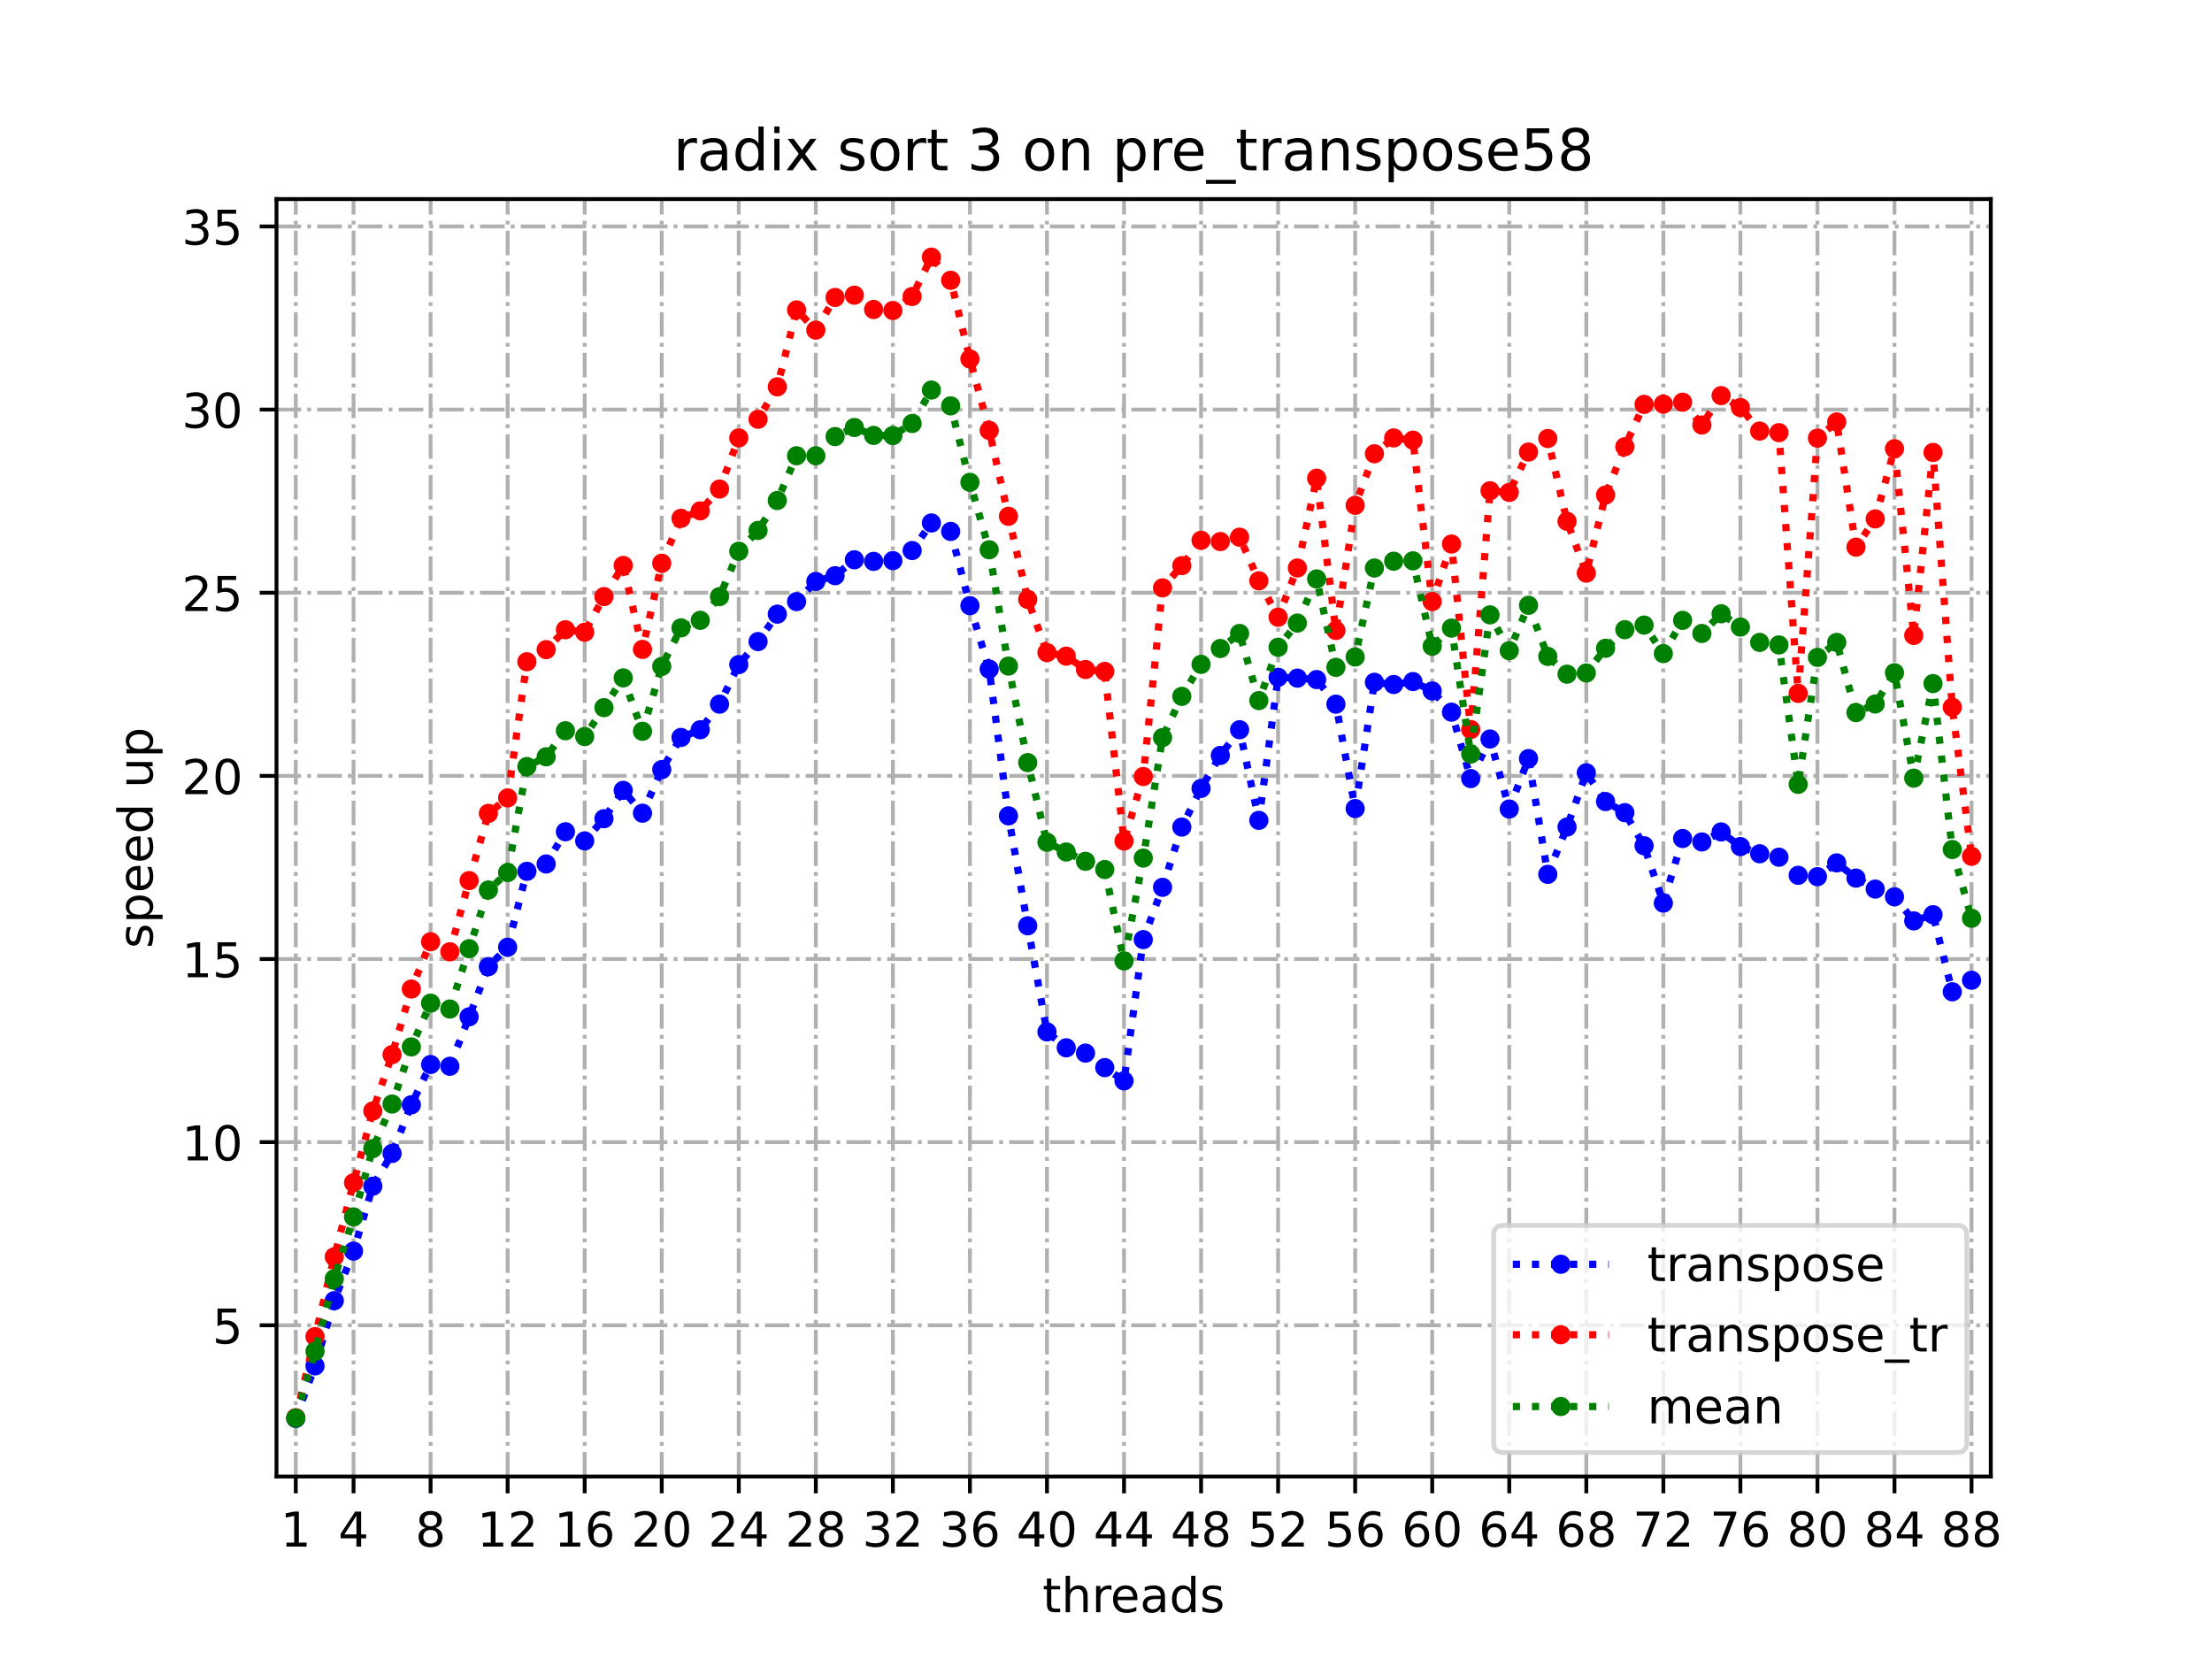 <?xml version="1.0" encoding="utf-8" standalone="no"?>
<!DOCTYPE svg PUBLIC "-//W3C//DTD SVG 1.1//EN"
  "http://www.w3.org/Graphics/SVG/1.1/DTD/svg11.dtd">
<!-- Created with matplotlib (https://matplotlib.org/) -->
<svg height="345.6pt" version="1.1" viewBox="0 0 460.8 345.6" width="460.8pt" xmlns="http://www.w3.org/2000/svg" xmlns:xlink="http://www.w3.org/1999/xlink">
 <defs>
  <style type="text/css">*{stroke-linecap:butt;stroke-linejoin:round;}</style>
 </defs>
 <g id="figure_1">
  <g id="patch_1">
   <path d="M 0 345.6 
L 460.8 345.6 
L 460.8 0 
L 0 0 
z
" style="fill:#ffffff;"/>
  </g>
  <g id="axes_1">
   <g id="patch_2">
    <path d="M 57.6 307.584 
L 414.72 307.584 
L 414.72 41.472 
L 57.6 41.472 
z
" style="fill:#ffffff;"/>
   </g>
   <g id="matplotlib.axis_1">
    <g id="xtick_1">
     <g id="line2d_1">
      <path clip-path="url(#p63c758f961)" d="M 61.613 307.584 
L 61.613 41.472 
" style="fill:none;stroke:#b0b0b0;stroke-dasharray:5.12,1.28,0.8,1.28;stroke-dashoffset:0;stroke-width:0.8;"/>
     </g>
     <g id="line2d_2">
      <defs>
       <path d="M 0 0 
L 0 3.5 
" id="m871e68f9c6" style="stroke:#000000;stroke-width:0.8;"/>
      </defs>
      <g>
       <use style="stroke:#000000;stroke-width:0.8;" x="61.613" xlink:href="#m871e68f9c6" y="307.584"/>
      </g>
     </g>
     <g id="text_1">
      <!-- 1 -->
      <g transform="translate(58.431 322.182)scale(0.1 -0.1)">
       <defs>
        <path d="M 12.406 8.297 
L 28.516 8.297 
L 28.516 63.922 
L 10.984 60.406 
L 10.984 69.391 
L 28.422 72.906 
L 38.281 72.906 
L 38.281 8.297 
L 54.391 8.297 
L 54.391 0 
L 12.406 0 
z
" id="DejaVuSans-49"/>
       </defs>
       <use xlink:href="#DejaVuSans-49"/>
      </g>
     </g>
    </g>
    <g id="xtick_2">
     <g id="line2d_3">
      <path clip-path="url(#p63c758f961)" d="M 73.65 307.584 
L 73.65 41.472 
" style="fill:none;stroke:#b0b0b0;stroke-dasharray:5.12,1.28,0.8,1.28;stroke-dashoffset:0;stroke-width:0.8;"/>
     </g>
     <g id="line2d_4">
      <g>
       <use style="stroke:#000000;stroke-width:0.8;" x="73.65" xlink:href="#m871e68f9c6" y="307.584"/>
      </g>
     </g>
     <g id="text_2">
      <!-- 4 -->
      <g transform="translate(70.469 322.182)scale(0.1 -0.1)">
       <defs>
        <path d="M 37.797 64.312 
L 12.891 25.391 
L 37.797 25.391 
z
M 35.203 72.906 
L 47.609 72.906 
L 47.609 25.391 
L 58.016 25.391 
L 58.016 17.188 
L 47.609 17.188 
L 47.609 0 
L 37.797 0 
L 37.797 17.188 
L 4.891 17.188 
L 4.891 26.703 
z
" id="DejaVuSans-52"/>
       </defs>
       <use xlink:href="#DejaVuSans-52"/>
      </g>
     </g>
    </g>
    <g id="xtick_3">
     <g id="line2d_5">
      <path clip-path="url(#p63c758f961)" d="M 89.701 307.584 
L 89.701 41.472 
" style="fill:none;stroke:#b0b0b0;stroke-dasharray:5.12,1.28,0.8,1.28;stroke-dashoffset:0;stroke-width:0.8;"/>
     </g>
     <g id="line2d_6">
      <g>
       <use style="stroke:#000000;stroke-width:0.8;" x="89.701" xlink:href="#m871e68f9c6" y="307.584"/>
      </g>
     </g>
     <g id="text_3">
      <!-- 8 -->
      <g transform="translate(86.519 322.182)scale(0.1 -0.1)">
       <defs>
        <path d="M 31.781 34.625 
Q 24.75 34.625 20.719 30.859 
Q 16.703 27.094 16.703 20.516 
Q 16.703 13.922 20.719 10.156 
Q 24.75 6.391 31.781 6.391 
Q 38.812 6.391 42.859 10.172 
Q 46.922 13.969 46.922 20.516 
Q 46.922 27.094 42.891 30.859 
Q 38.875 34.625 31.781 34.625 
z
M 21.922 38.812 
Q 15.578 40.375 12.031 44.719 
Q 8.5 49.078 8.5 55.328 
Q 8.5 64.062 14.719 69.141 
Q 20.953 74.219 31.781 74.219 
Q 42.672 74.219 48.875 69.141 
Q 55.078 64.062 55.078 55.328 
Q 55.078 49.078 51.531 44.719 
Q 48 40.375 41.703 38.812 
Q 48.828 37.156 52.797 32.312 
Q 56.781 27.484 56.781 20.516 
Q 56.781 9.906 50.312 4.234 
Q 43.844 -1.422 31.781 -1.422 
Q 19.734 -1.422 13.25 4.234 
Q 6.781 9.906 6.781 20.516 
Q 6.781 27.484 10.781 32.312 
Q 14.797 37.156 21.922 38.812 
z
M 18.312 54.391 
Q 18.312 48.734 21.844 45.562 
Q 25.391 42.391 31.781 42.391 
Q 38.141 42.391 41.719 45.562 
Q 45.312 48.734 45.312 54.391 
Q 45.312 60.062 41.719 63.234 
Q 38.141 66.406 31.781 66.406 
Q 25.391 66.406 21.844 63.234 
Q 18.312 60.062 18.312 54.391 
z
" id="DejaVuSans-56"/>
       </defs>
       <use xlink:href="#DejaVuSans-56"/>
      </g>
     </g>
    </g>
    <g id="xtick_4">
     <g id="line2d_7">
      <path clip-path="url(#p63c758f961)" d="M 105.751 307.584 
L 105.751 41.472 
" style="fill:none;stroke:#b0b0b0;stroke-dasharray:5.12,1.28,0.8,1.28;stroke-dashoffset:0;stroke-width:0.8;"/>
     </g>
     <g id="line2d_8">
      <g>
       <use style="stroke:#000000;stroke-width:0.8;" x="105.751" xlink:href="#m871e68f9c6" y="307.584"/>
      </g>
     </g>
     <g id="text_4">
      <!-- 12 -->
      <g transform="translate(99.389 322.182)scale(0.1 -0.1)">
       <defs>
        <path d="M 19.188 8.297 
L 53.609 8.297 
L 53.609 0 
L 7.328 0 
L 7.328 8.297 
Q 12.938 14.109 22.625 23.891 
Q 32.328 33.688 34.812 36.531 
Q 39.547 41.844 41.422 45.531 
Q 43.312 49.219 43.312 52.781 
Q 43.312 58.594 39.234 62.25 
Q 35.156 65.922 28.609 65.922 
Q 23.969 65.922 18.812 64.312 
Q 13.672 62.703 7.812 59.422 
L 7.812 69.391 
Q 13.766 71.781 18.938 73 
Q 24.125 74.219 28.422 74.219 
Q 39.75 74.219 46.484 68.547 
Q 53.219 62.891 53.219 53.422 
Q 53.219 48.922 51.531 44.891 
Q 49.859 40.875 45.406 35.406 
Q 44.188 33.984 37.641 27.219 
Q 31.109 20.453 19.188 8.297 
z
" id="DejaVuSans-50"/>
       </defs>
       <use xlink:href="#DejaVuSans-49"/>
       <use x="63.623" xlink:href="#DejaVuSans-50"/>
      </g>
     </g>
    </g>
    <g id="xtick_5">
     <g id="line2d_9">
      <path clip-path="url(#p63c758f961)" d="M 121.801 307.584 
L 121.801 41.472 
" style="fill:none;stroke:#b0b0b0;stroke-dasharray:5.12,1.28,0.8,1.28;stroke-dashoffset:0;stroke-width:0.8;"/>
     </g>
     <g id="line2d_10">
      <g>
       <use style="stroke:#000000;stroke-width:0.8;" x="121.801" xlink:href="#m871e68f9c6" y="307.584"/>
      </g>
     </g>
     <g id="text_5">
      <!-- 16 -->
      <g transform="translate(115.439 322.182)scale(0.1 -0.1)">
       <defs>
        <path d="M 33.016 40.375 
Q 26.375 40.375 22.484 35.828 
Q 18.609 31.297 18.609 23.391 
Q 18.609 15.531 22.484 10.953 
Q 26.375 6.391 33.016 6.391 
Q 39.656 6.391 43.531 10.953 
Q 47.406 15.531 47.406 23.391 
Q 47.406 31.297 43.531 35.828 
Q 39.656 40.375 33.016 40.375 
z
M 52.594 71.297 
L 52.594 62.312 
Q 48.875 64.062 45.094 64.984 
Q 41.312 65.922 37.594 65.922 
Q 27.828 65.922 22.672 59.328 
Q 17.531 52.734 16.797 39.406 
Q 19.672 43.656 24.016 45.922 
Q 28.375 48.188 33.594 48.188 
Q 44.578 48.188 50.953 41.516 
Q 57.328 34.859 57.328 23.391 
Q 57.328 12.156 50.688 5.359 
Q 44.047 -1.422 33.016 -1.422 
Q 20.359 -1.422 13.672 8.266 
Q 6.984 17.969 6.984 36.375 
Q 6.984 53.656 15.188 63.938 
Q 23.391 74.219 37.203 74.219 
Q 40.922 74.219 44.703 73.484 
Q 48.484 72.75 52.594 71.297 
z
" id="DejaVuSans-54"/>
       </defs>
       <use xlink:href="#DejaVuSans-49"/>
       <use x="63.623" xlink:href="#DejaVuSans-54"/>
      </g>
     </g>
    </g>
    <g id="xtick_6">
     <g id="line2d_11">
      <path clip-path="url(#p63c758f961)" d="M 137.852 307.584 
L 137.852 41.472 
" style="fill:none;stroke:#b0b0b0;stroke-dasharray:5.12,1.28,0.8,1.28;stroke-dashoffset:0;stroke-width:0.8;"/>
     </g>
     <g id="line2d_12">
      <g>
       <use style="stroke:#000000;stroke-width:0.8;" x="137.852" xlink:href="#m871e68f9c6" y="307.584"/>
      </g>
     </g>
     <g id="text_6">
      <!-- 20 -->
      <g transform="translate(131.489 322.182)scale(0.1 -0.1)">
       <defs>
        <path d="M 31.781 66.406 
Q 24.172 66.406 20.328 58.906 
Q 16.5 51.422 16.5 36.375 
Q 16.5 21.391 20.328 13.891 
Q 24.172 6.391 31.781 6.391 
Q 39.453 6.391 43.281 13.891 
Q 47.125 21.391 47.125 36.375 
Q 47.125 51.422 43.281 58.906 
Q 39.453 66.406 31.781 66.406 
z
M 31.781 74.219 
Q 44.047 74.219 50.516 64.516 
Q 56.984 54.828 56.984 36.375 
Q 56.984 17.969 50.516 8.266 
Q 44.047 -1.422 31.781 -1.422 
Q 19.531 -1.422 13.062 8.266 
Q 6.594 17.969 6.594 36.375 
Q 6.594 54.828 13.062 64.516 
Q 19.531 74.219 31.781 74.219 
z
" id="DejaVuSans-48"/>
       </defs>
       <use xlink:href="#DejaVuSans-50"/>
       <use x="63.623" xlink:href="#DejaVuSans-48"/>
      </g>
     </g>
    </g>
    <g id="xtick_7">
     <g id="line2d_13">
      <path clip-path="url(#p63c758f961)" d="M 153.902 307.584 
L 153.902 41.472 
" style="fill:none;stroke:#b0b0b0;stroke-dasharray:5.12,1.28,0.8,1.28;stroke-dashoffset:0;stroke-width:0.8;"/>
     </g>
     <g id="line2d_14">
      <g>
       <use style="stroke:#000000;stroke-width:0.8;" x="153.902" xlink:href="#m871e68f9c6" y="307.584"/>
      </g>
     </g>
     <g id="text_7">
      <!-- 24 -->
      <g transform="translate(147.54 322.182)scale(0.1 -0.1)">
       <use xlink:href="#DejaVuSans-50"/>
       <use x="63.623" xlink:href="#DejaVuSans-52"/>
      </g>
     </g>
    </g>
    <g id="xtick_8">
     <g id="line2d_15">
      <path clip-path="url(#p63c758f961)" d="M 169.952 307.584 
L 169.952 41.472 
" style="fill:none;stroke:#b0b0b0;stroke-dasharray:5.12,1.28,0.8,1.28;stroke-dashoffset:0;stroke-width:0.8;"/>
     </g>
     <g id="line2d_16">
      <g>
       <use style="stroke:#000000;stroke-width:0.8;" x="169.952" xlink:href="#m871e68f9c6" y="307.584"/>
      </g>
     </g>
     <g id="text_8">
      <!-- 28 -->
      <g transform="translate(163.59 322.182)scale(0.1 -0.1)">
       <use xlink:href="#DejaVuSans-50"/>
       <use x="63.623" xlink:href="#DejaVuSans-56"/>
      </g>
     </g>
    </g>
    <g id="xtick_9">
     <g id="line2d_17">
      <path clip-path="url(#p63c758f961)" d="M 186.003 307.584 
L 186.003 41.472 
" style="fill:none;stroke:#b0b0b0;stroke-dasharray:5.12,1.28,0.8,1.28;stroke-dashoffset:0;stroke-width:0.8;"/>
     </g>
     <g id="line2d_18">
      <g>
       <use style="stroke:#000000;stroke-width:0.8;" x="186.003" xlink:href="#m871e68f9c6" y="307.584"/>
      </g>
     </g>
     <g id="text_9">
      <!-- 32 -->
      <g transform="translate(179.64 322.182)scale(0.1 -0.1)">
       <defs>
        <path d="M 40.578 39.312 
Q 47.656 37.797 51.625 33 
Q 55.609 28.219 55.609 21.188 
Q 55.609 10.406 48.188 4.484 
Q 40.766 -1.422 27.094 -1.422 
Q 22.516 -1.422 17.656 -0.516 
Q 12.797 0.391 7.625 2.203 
L 7.625 11.719 
Q 11.719 9.328 16.594 8.109 
Q 21.484 6.891 26.812 6.891 
Q 36.078 6.891 40.938 10.547 
Q 45.797 14.203 45.797 21.188 
Q 45.797 27.641 41.281 31.266 
Q 36.766 34.906 28.719 34.906 
L 20.219 34.906 
L 20.219 43.016 
L 29.109 43.016 
Q 36.375 43.016 40.234 45.922 
Q 44.094 48.828 44.094 54.297 
Q 44.094 59.906 40.109 62.906 
Q 36.141 65.922 28.719 65.922 
Q 24.656 65.922 20.016 65.031 
Q 15.375 64.156 9.812 62.312 
L 9.812 71.094 
Q 15.438 72.656 20.344 73.438 
Q 25.25 74.219 29.594 74.219 
Q 40.828 74.219 47.359 69.109 
Q 53.906 64.016 53.906 55.328 
Q 53.906 49.266 50.438 45.094 
Q 46.969 40.922 40.578 39.312 
z
" id="DejaVuSans-51"/>
       </defs>
       <use xlink:href="#DejaVuSans-51"/>
       <use x="63.623" xlink:href="#DejaVuSans-50"/>
      </g>
     </g>
    </g>
    <g id="xtick_10">
     <g id="line2d_19">
      <path clip-path="url(#p63c758f961)" d="M 202.053 307.584 
L 202.053 41.472 
" style="fill:none;stroke:#b0b0b0;stroke-dasharray:5.12,1.28,0.8,1.28;stroke-dashoffset:0;stroke-width:0.8;"/>
     </g>
     <g id="line2d_20">
      <g>
       <use style="stroke:#000000;stroke-width:0.8;" x="202.053" xlink:href="#m871e68f9c6" y="307.584"/>
      </g>
     </g>
     <g id="text_10">
      <!-- 36 -->
      <g transform="translate(195.691 322.182)scale(0.1 -0.1)">
       <use xlink:href="#DejaVuSans-51"/>
       <use x="63.623" xlink:href="#DejaVuSans-54"/>
      </g>
     </g>
    </g>
    <g id="xtick_11">
     <g id="line2d_21">
      <path clip-path="url(#p63c758f961)" d="M 218.103 307.584 
L 218.103 41.472 
" style="fill:none;stroke:#b0b0b0;stroke-dasharray:5.12,1.28,0.8,1.28;stroke-dashoffset:0;stroke-width:0.8;"/>
     </g>
     <g id="line2d_22">
      <g>
       <use style="stroke:#000000;stroke-width:0.8;" x="218.103" xlink:href="#m871e68f9c6" y="307.584"/>
      </g>
     </g>
     <g id="text_11">
      <!-- 40 -->
      <g transform="translate(211.741 322.182)scale(0.1 -0.1)">
       <use xlink:href="#DejaVuSans-52"/>
       <use x="63.623" xlink:href="#DejaVuSans-48"/>
      </g>
     </g>
    </g>
    <g id="xtick_12">
     <g id="line2d_23">
      <path clip-path="url(#p63c758f961)" d="M 234.154 307.584 
L 234.154 41.472 
" style="fill:none;stroke:#b0b0b0;stroke-dasharray:5.12,1.28,0.8,1.28;stroke-dashoffset:0;stroke-width:0.8;"/>
     </g>
     <g id="line2d_24">
      <g>
       <use style="stroke:#000000;stroke-width:0.8;" x="234.154" xlink:href="#m871e68f9c6" y="307.584"/>
      </g>
     </g>
     <g id="text_12">
      <!-- 44 -->
      <g transform="translate(227.791 322.182)scale(0.1 -0.1)">
       <use xlink:href="#DejaVuSans-52"/>
       <use x="63.623" xlink:href="#DejaVuSans-52"/>
      </g>
     </g>
    </g>
    <g id="xtick_13">
     <g id="line2d_25">
      <path clip-path="url(#p63c758f961)" d="M 250.204 307.584 
L 250.204 41.472 
" style="fill:none;stroke:#b0b0b0;stroke-dasharray:5.12,1.28,0.8,1.28;stroke-dashoffset:0;stroke-width:0.8;"/>
     </g>
     <g id="line2d_26">
      <g>
       <use style="stroke:#000000;stroke-width:0.8;" x="250.204" xlink:href="#m871e68f9c6" y="307.584"/>
      </g>
     </g>
     <g id="text_13">
      <!-- 48 -->
      <g transform="translate(243.842 322.182)scale(0.1 -0.1)">
       <use xlink:href="#DejaVuSans-52"/>
       <use x="63.623" xlink:href="#DejaVuSans-56"/>
      </g>
     </g>
    </g>
    <g id="xtick_14">
     <g id="line2d_27">
      <path clip-path="url(#p63c758f961)" d="M 266.254 307.584 
L 266.254 41.472 
" style="fill:none;stroke:#b0b0b0;stroke-dasharray:5.12,1.28,0.8,1.28;stroke-dashoffset:0;stroke-width:0.8;"/>
     </g>
     <g id="line2d_28">
      <g>
       <use style="stroke:#000000;stroke-width:0.8;" x="266.254" xlink:href="#m871e68f9c6" y="307.584"/>
      </g>
     </g>
     <g id="text_14">
      <!-- 52 -->
      <g transform="translate(259.892 322.182)scale(0.1 -0.1)">
       <defs>
        <path d="M 10.797 72.906 
L 49.516 72.906 
L 49.516 64.594 
L 19.828 64.594 
L 19.828 46.734 
Q 21.969 47.469 24.109 47.828 
Q 26.266 48.188 28.422 48.188 
Q 40.625 48.188 47.75 41.5 
Q 54.891 34.812 54.891 23.391 
Q 54.891 11.625 47.562 5.094 
Q 40.234 -1.422 26.906 -1.422 
Q 22.312 -1.422 17.547 -0.641 
Q 12.797 0.141 7.719 1.703 
L 7.719 11.625 
Q 12.109 9.234 16.797 8.062 
Q 21.484 6.891 26.703 6.891 
Q 35.156 6.891 40.078 11.328 
Q 45.016 15.766 45.016 23.391 
Q 45.016 31 40.078 35.438 
Q 35.156 39.891 26.703 39.891 
Q 22.75 39.891 18.812 39.016 
Q 14.891 38.141 10.797 36.281 
z
" id="DejaVuSans-53"/>
       </defs>
       <use xlink:href="#DejaVuSans-53"/>
       <use x="63.623" xlink:href="#DejaVuSans-50"/>
      </g>
     </g>
    </g>
    <g id="xtick_15">
     <g id="line2d_29">
      <path clip-path="url(#p63c758f961)" d="M 282.305 307.584 
L 282.305 41.472 
" style="fill:none;stroke:#b0b0b0;stroke-dasharray:5.12,1.28,0.8,1.28;stroke-dashoffset:0;stroke-width:0.8;"/>
     </g>
     <g id="line2d_30">
      <g>
       <use style="stroke:#000000;stroke-width:0.8;" x="282.305" xlink:href="#m871e68f9c6" y="307.584"/>
      </g>
     </g>
     <g id="text_15">
      <!-- 56 -->
      <g transform="translate(275.942 322.182)scale(0.1 -0.1)">
       <use xlink:href="#DejaVuSans-53"/>
       <use x="63.623" xlink:href="#DejaVuSans-54"/>
      </g>
     </g>
    </g>
    <g id="xtick_16">
     <g id="line2d_31">
      <path clip-path="url(#p63c758f961)" d="M 298.355 307.584 
L 298.355 41.472 
" style="fill:none;stroke:#b0b0b0;stroke-dasharray:5.12,1.28,0.8,1.28;stroke-dashoffset:0;stroke-width:0.8;"/>
     </g>
     <g id="line2d_32">
      <g>
       <use style="stroke:#000000;stroke-width:0.8;" x="298.355" xlink:href="#m871e68f9c6" y="307.584"/>
      </g>
     </g>
     <g id="text_16">
      <!-- 60 -->
      <g transform="translate(291.993 322.182)scale(0.1 -0.1)">
       <use xlink:href="#DejaVuSans-54"/>
       <use x="63.623" xlink:href="#DejaVuSans-48"/>
      </g>
     </g>
    </g>
    <g id="xtick_17">
     <g id="line2d_33">
      <path clip-path="url(#p63c758f961)" d="M 314.405 307.584 
L 314.405 41.472 
" style="fill:none;stroke:#b0b0b0;stroke-dasharray:5.12,1.28,0.8,1.28;stroke-dashoffset:0;stroke-width:0.8;"/>
     </g>
     <g id="line2d_34">
      <g>
       <use style="stroke:#000000;stroke-width:0.8;" x="314.405" xlink:href="#m871e68f9c6" y="307.584"/>
      </g>
     </g>
     <g id="text_17">
      <!-- 64 -->
      <g transform="translate(308.043 322.182)scale(0.1 -0.1)">
       <use xlink:href="#DejaVuSans-54"/>
       <use x="63.623" xlink:href="#DejaVuSans-52"/>
      </g>
     </g>
    </g>
    <g id="xtick_18">
     <g id="line2d_35">
      <path clip-path="url(#p63c758f961)" d="M 330.456 307.584 
L 330.456 41.472 
" style="fill:none;stroke:#b0b0b0;stroke-dasharray:5.12,1.28,0.8,1.28;stroke-dashoffset:0;stroke-width:0.8;"/>
     </g>
     <g id="line2d_36">
      <g>
       <use style="stroke:#000000;stroke-width:0.8;" x="330.456" xlink:href="#m871e68f9c6" y="307.584"/>
      </g>
     </g>
     <g id="text_18">
      <!-- 68 -->
      <g transform="translate(324.093 322.182)scale(0.1 -0.1)">
       <use xlink:href="#DejaVuSans-54"/>
       <use x="63.623" xlink:href="#DejaVuSans-56"/>
      </g>
     </g>
    </g>
    <g id="xtick_19">
     <g id="line2d_37">
      <path clip-path="url(#p63c758f961)" d="M 346.506 307.584 
L 346.506 41.472 
" style="fill:none;stroke:#b0b0b0;stroke-dasharray:5.12,1.28,0.8,1.28;stroke-dashoffset:0;stroke-width:0.8;"/>
     </g>
     <g id="line2d_38">
      <g>
       <use style="stroke:#000000;stroke-width:0.8;" x="346.506" xlink:href="#m871e68f9c6" y="307.584"/>
      </g>
     </g>
     <g id="text_19">
      <!-- 72 -->
      <g transform="translate(340.144 322.182)scale(0.1 -0.1)">
       <defs>
        <path d="M 8.203 72.906 
L 55.078 72.906 
L 55.078 68.703 
L 28.609 0 
L 18.312 0 
L 43.219 64.594 
L 8.203 64.594 
z
" id="DejaVuSans-55"/>
       </defs>
       <use xlink:href="#DejaVuSans-55"/>
       <use x="63.623" xlink:href="#DejaVuSans-50"/>
      </g>
     </g>
    </g>
    <g id="xtick_20">
     <g id="line2d_39">
      <path clip-path="url(#p63c758f961)" d="M 362.556 307.584 
L 362.556 41.472 
" style="fill:none;stroke:#b0b0b0;stroke-dasharray:5.12,1.28,0.8,1.28;stroke-dashoffset:0;stroke-width:0.8;"/>
     </g>
     <g id="line2d_40">
      <g>
       <use style="stroke:#000000;stroke-width:0.8;" x="362.556" xlink:href="#m871e68f9c6" y="307.584"/>
      </g>
     </g>
     <g id="text_20">
      <!-- 76 -->
      <g transform="translate(356.194 322.182)scale(0.1 -0.1)">
       <use xlink:href="#DejaVuSans-55"/>
       <use x="63.623" xlink:href="#DejaVuSans-54"/>
      </g>
     </g>
    </g>
    <g id="xtick_21">
     <g id="line2d_41">
      <path clip-path="url(#p63c758f961)" d="M 378.607 307.584 
L 378.607 41.472 
" style="fill:none;stroke:#b0b0b0;stroke-dasharray:5.12,1.28,0.8,1.28;stroke-dashoffset:0;stroke-width:0.8;"/>
     </g>
     <g id="line2d_42">
      <g>
       <use style="stroke:#000000;stroke-width:0.8;" x="378.607" xlink:href="#m871e68f9c6" y="307.584"/>
      </g>
     </g>
     <g id="text_21">
      <!-- 80 -->
      <g transform="translate(372.244 322.182)scale(0.1 -0.1)">
       <use xlink:href="#DejaVuSans-56"/>
       <use x="63.623" xlink:href="#DejaVuSans-48"/>
      </g>
     </g>
    </g>
    <g id="xtick_22">
     <g id="line2d_43">
      <path clip-path="url(#p63c758f961)" d="M 394.657 307.584 
L 394.657 41.472 
" style="fill:none;stroke:#b0b0b0;stroke-dasharray:5.12,1.28,0.8,1.28;stroke-dashoffset:0;stroke-width:0.8;"/>
     </g>
     <g id="line2d_44">
      <g>
       <use style="stroke:#000000;stroke-width:0.8;" x="394.657" xlink:href="#m871e68f9c6" y="307.584"/>
      </g>
     </g>
     <g id="text_22">
      <!-- 84 -->
      <g transform="translate(388.295 322.182)scale(0.1 -0.1)">
       <use xlink:href="#DejaVuSans-56"/>
       <use x="63.623" xlink:href="#DejaVuSans-52"/>
      </g>
     </g>
    </g>
    <g id="xtick_23">
     <g id="line2d_45">
      <path clip-path="url(#p63c758f961)" d="M 410.707 307.584 
L 410.707 41.472 
" style="fill:none;stroke:#b0b0b0;stroke-dasharray:5.12,1.28,0.8,1.28;stroke-dashoffset:0;stroke-width:0.8;"/>
     </g>
     <g id="line2d_46">
      <g>
       <use style="stroke:#000000;stroke-width:0.8;" x="410.707" xlink:href="#m871e68f9c6" y="307.584"/>
      </g>
     </g>
     <g id="text_23">
      <!-- 88 -->
      <g transform="translate(404.345 322.182)scale(0.1 -0.1)">
       <use xlink:href="#DejaVuSans-56"/>
       <use x="63.623" xlink:href="#DejaVuSans-56"/>
      </g>
     </g>
    </g>
    <g id="text_24">
     <!-- threads -->
     <g transform="translate(217.169 335.861)scale(0.1 -0.1)">
      <defs>
       <path d="M 18.312 70.219 
L 18.312 54.688 
L 36.812 54.688 
L 36.812 47.703 
L 18.312 47.703 
L 18.312 18.016 
Q 18.312 11.328 20.141 9.422 
Q 21.969 7.516 27.594 7.516 
L 36.812 7.516 
L 36.812 0 
L 27.594 0 
Q 17.188 0 13.234 3.875 
Q 9.281 7.766 9.281 18.016 
L 9.281 47.703 
L 2.688 47.703 
L 2.688 54.688 
L 9.281 54.688 
L 9.281 70.219 
z
" id="DejaVuSans-116"/>
       <path d="M 54.891 33.016 
L 54.891 0 
L 45.906 0 
L 45.906 32.719 
Q 45.906 40.484 42.875 44.328 
Q 39.844 48.188 33.797 48.188 
Q 26.516 48.188 22.312 43.547 
Q 18.109 38.922 18.109 30.906 
L 18.109 0 
L 9.078 0 
L 9.078 75.984 
L 18.109 75.984 
L 18.109 46.188 
Q 21.344 51.125 25.703 53.562 
Q 30.078 56 35.797 56 
Q 45.219 56 50.047 50.172 
Q 54.891 44.344 54.891 33.016 
z
" id="DejaVuSans-104"/>
       <path d="M 41.109 46.297 
Q 39.594 47.172 37.812 47.578 
Q 36.031 48 33.891 48 
Q 26.266 48 22.188 43.047 
Q 18.109 38.094 18.109 28.812 
L 18.109 0 
L 9.078 0 
L 9.078 54.688 
L 18.109 54.688 
L 18.109 46.188 
Q 20.953 51.172 25.484 53.578 
Q 30.031 56 36.531 56 
Q 37.453 56 38.578 55.875 
Q 39.703 55.766 41.062 55.516 
z
" id="DejaVuSans-114"/>
       <path d="M 56.203 29.594 
L 56.203 25.203 
L 14.891 25.203 
Q 15.484 15.922 20.484 11.062 
Q 25.484 6.203 34.422 6.203 
Q 39.594 6.203 44.453 7.469 
Q 49.312 8.734 54.109 11.281 
L 54.109 2.781 
Q 49.266 0.734 44.188 -0.344 
Q 39.109 -1.422 33.891 -1.422 
Q 20.797 -1.422 13.156 6.188 
Q 5.516 13.812 5.516 26.812 
Q 5.516 40.234 12.766 48.109 
Q 20.016 56 32.328 56 
Q 43.359 56 49.781 48.891 
Q 56.203 41.797 56.203 29.594 
z
M 47.219 32.234 
Q 47.125 39.594 43.094 43.984 
Q 39.062 48.391 32.422 48.391 
Q 24.906 48.391 20.391 44.141 
Q 15.875 39.891 15.188 32.172 
z
" id="DejaVuSans-101"/>
       <path d="M 34.281 27.484 
Q 23.391 27.484 19.188 25 
Q 14.984 22.516 14.984 16.5 
Q 14.984 11.719 18.141 8.906 
Q 21.297 6.109 26.703 6.109 
Q 34.188 6.109 38.703 11.406 
Q 43.219 16.703 43.219 25.484 
L 43.219 27.484 
z
M 52.203 31.203 
L 52.203 0 
L 43.219 0 
L 43.219 8.297 
Q 40.141 3.328 35.547 0.953 
Q 30.953 -1.422 24.312 -1.422 
Q 15.922 -1.422 10.953 3.297 
Q 6 8.016 6 15.922 
Q 6 25.141 12.172 29.828 
Q 18.359 34.516 30.609 34.516 
L 43.219 34.516 
L 43.219 35.406 
Q 43.219 41.609 39.141 45 
Q 35.062 48.391 27.688 48.391 
Q 23 48.391 18.547 47.266 
Q 14.109 46.141 10.016 43.891 
L 10.016 52.203 
Q 14.938 54.109 19.578 55.047 
Q 24.219 56 28.609 56 
Q 40.484 56 46.344 49.844 
Q 52.203 43.703 52.203 31.203 
z
" id="DejaVuSans-97"/>
       <path d="M 45.406 46.391 
L 45.406 75.984 
L 54.391 75.984 
L 54.391 0 
L 45.406 0 
L 45.406 8.203 
Q 42.578 3.328 38.25 0.953 
Q 33.938 -1.422 27.875 -1.422 
Q 17.969 -1.422 11.734 6.484 
Q 5.516 14.406 5.516 27.297 
Q 5.516 40.188 11.734 48.094 
Q 17.969 56 27.875 56 
Q 33.938 56 38.25 53.625 
Q 42.578 51.266 45.406 46.391 
z
M 14.797 27.297 
Q 14.797 17.391 18.875 11.75 
Q 22.953 6.109 30.078 6.109 
Q 37.203 6.109 41.297 11.75 
Q 45.406 17.391 45.406 27.297 
Q 45.406 37.203 41.297 42.844 
Q 37.203 48.484 30.078 48.484 
Q 22.953 48.484 18.875 42.844 
Q 14.797 37.203 14.797 27.297 
z
" id="DejaVuSans-100"/>
       <path d="M 44.281 53.078 
L 44.281 44.578 
Q 40.484 46.531 36.375 47.5 
Q 32.281 48.484 27.875 48.484 
Q 21.188 48.484 17.844 46.438 
Q 14.5 44.391 14.5 40.281 
Q 14.5 37.156 16.891 35.375 
Q 19.281 33.594 26.516 31.984 
L 29.594 31.297 
Q 39.156 29.25 43.188 25.516 
Q 47.219 21.781 47.219 15.094 
Q 47.219 7.469 41.188 3.016 
Q 35.156 -1.422 24.609 -1.422 
Q 20.219 -1.422 15.453 -0.562 
Q 10.688 0.297 5.422 2 
L 5.422 11.281 
Q 10.406 8.688 15.234 7.391 
Q 20.062 6.109 24.812 6.109 
Q 31.156 6.109 34.562 8.281 
Q 37.984 10.453 37.984 14.406 
Q 37.984 18.062 35.516 20.016 
Q 33.062 21.969 24.703 23.781 
L 21.578 24.516 
Q 13.234 26.266 9.516 29.906 
Q 5.812 33.547 5.812 39.891 
Q 5.812 47.609 11.281 51.797 
Q 16.75 56 26.812 56 
Q 31.781 56 36.172 55.266 
Q 40.578 54.547 44.281 53.078 
z
" id="DejaVuSans-115"/>
      </defs>
      <use xlink:href="#DejaVuSans-116"/>
      <use x="39.209" xlink:href="#DejaVuSans-104"/>
      <use x="102.588" xlink:href="#DejaVuSans-114"/>
      <use x="141.451" xlink:href="#DejaVuSans-101"/>
      <use x="202.975" xlink:href="#DejaVuSans-97"/>
      <use x="264.254" xlink:href="#DejaVuSans-100"/>
      <use x="327.73" xlink:href="#DejaVuSans-115"/>
     </g>
    </g>
   </g>
   <g id="matplotlib.axis_2">
    <g id="ytick_1">
     <g id="line2d_47">
      <path clip-path="url(#p63c758f961)" d="M 57.6 276.083 
L 414.72 276.083 
" style="fill:none;stroke:#b0b0b0;stroke-dasharray:5.12,1.28,0.8,1.28;stroke-dashoffset:0;stroke-width:0.8;"/>
     </g>
     <g id="line2d_48">
      <defs>
       <path d="M 0 0 
L -3.5 0 
" id="m436635f879" style="stroke:#000000;stroke-width:0.8;"/>
      </defs>
      <g>
       <use style="stroke:#000000;stroke-width:0.8;" x="57.6" xlink:href="#m436635f879" y="276.083"/>
      </g>
     </g>
     <g id="text_25">
      <!-- 5 -->
      <g transform="translate(44.237 279.882)scale(0.1 -0.1)">
       <use xlink:href="#DejaVuSans-53"/>
      </g>
     </g>
    </g>
    <g id="ytick_2">
     <g id="line2d_49">
      <path clip-path="url(#p63c758f961)" d="M 57.6 237.931 
L 414.72 237.931 
" style="fill:none;stroke:#b0b0b0;stroke-dasharray:5.12,1.28,0.8,1.28;stroke-dashoffset:0;stroke-width:0.8;"/>
     </g>
     <g id="line2d_50">
      <g>
       <use style="stroke:#000000;stroke-width:0.8;" x="57.6" xlink:href="#m436635f879" y="237.931"/>
      </g>
     </g>
     <g id="text_26">
      <!-- 10 -->
      <g transform="translate(37.875 241.73)scale(0.1 -0.1)">
       <use xlink:href="#DejaVuSans-49"/>
       <use x="63.623" xlink:href="#DejaVuSans-48"/>
      </g>
     </g>
    </g>
    <g id="ytick_3">
     <g id="line2d_51">
      <path clip-path="url(#p63c758f961)" d="M 57.6 199.78 
L 414.72 199.78 
" style="fill:none;stroke:#b0b0b0;stroke-dasharray:5.12,1.28,0.8,1.28;stroke-dashoffset:0;stroke-width:0.8;"/>
     </g>
     <g id="line2d_52">
      <g>
       <use style="stroke:#000000;stroke-width:0.8;" x="57.6" xlink:href="#m436635f879" y="199.78"/>
      </g>
     </g>
     <g id="text_27">
      <!-- 15 -->
      <g transform="translate(37.875 203.579)scale(0.1 -0.1)">
       <use xlink:href="#DejaVuSans-49"/>
       <use x="63.623" xlink:href="#DejaVuSans-53"/>
      </g>
     </g>
    </g>
    <g id="ytick_4">
     <g id="line2d_53">
      <path clip-path="url(#p63c758f961)" d="M 57.6 161.628 
L 414.72 161.628 
" style="fill:none;stroke:#b0b0b0;stroke-dasharray:5.12,1.28,0.8,1.28;stroke-dashoffset:0;stroke-width:0.8;"/>
     </g>
     <g id="line2d_54">
      <g>
       <use style="stroke:#000000;stroke-width:0.8;" x="57.6" xlink:href="#m436635f879" y="161.628"/>
      </g>
     </g>
     <g id="text_28">
      <!-- 20 -->
      <g transform="translate(37.875 165.428)scale(0.1 -0.1)">
       <use xlink:href="#DejaVuSans-50"/>
       <use x="63.623" xlink:href="#DejaVuSans-48"/>
      </g>
     </g>
    </g>
    <g id="ytick_5">
     <g id="line2d_55">
      <path clip-path="url(#p63c758f961)" d="M 57.6 123.477 
L 414.72 123.477 
" style="fill:none;stroke:#b0b0b0;stroke-dasharray:5.12,1.28,0.8,1.28;stroke-dashoffset:0;stroke-width:0.8;"/>
     </g>
     <g id="line2d_56">
      <g>
       <use style="stroke:#000000;stroke-width:0.8;" x="57.6" xlink:href="#m436635f879" y="123.477"/>
      </g>
     </g>
     <g id="text_29">
      <!-- 25 -->
      <g transform="translate(37.875 127.276)scale(0.1 -0.1)">
       <use xlink:href="#DejaVuSans-50"/>
       <use x="63.623" xlink:href="#DejaVuSans-53"/>
      </g>
     </g>
    </g>
    <g id="ytick_6">
     <g id="line2d_57">
      <path clip-path="url(#p63c758f961)" d="M 57.6 85.325 
L 414.72 85.325 
" style="fill:none;stroke:#b0b0b0;stroke-dasharray:5.12,1.28,0.8,1.28;stroke-dashoffset:0;stroke-width:0.8;"/>
     </g>
     <g id="line2d_58">
      <g>
       <use style="stroke:#000000;stroke-width:0.8;" x="57.6" xlink:href="#m436635f879" y="85.325"/>
      </g>
     </g>
     <g id="text_30">
      <!-- 30 -->
      <g transform="translate(37.875 89.125)scale(0.1 -0.1)">
       <use xlink:href="#DejaVuSans-51"/>
       <use x="63.623" xlink:href="#DejaVuSans-48"/>
      </g>
     </g>
    </g>
    <g id="ytick_7">
     <g id="line2d_59">
      <path clip-path="url(#p63c758f961)" d="M 57.6 47.174 
L 414.72 47.174 
" style="fill:none;stroke:#b0b0b0;stroke-dasharray:5.12,1.28,0.8,1.28;stroke-dashoffset:0;stroke-width:0.8;"/>
     </g>
     <g id="line2d_60">
      <g>
       <use style="stroke:#000000;stroke-width:0.8;" x="57.6" xlink:href="#m436635f879" y="47.174"/>
      </g>
     </g>
     <g id="text_31">
      <!-- 35 -->
      <g transform="translate(37.875 50.973)scale(0.1 -0.1)">
       <use xlink:href="#DejaVuSans-51"/>
       <use x="63.623" xlink:href="#DejaVuSans-53"/>
      </g>
     </g>
    </g>
    <g id="text_32">
     <!-- speed up -->
     <g transform="translate(31.795 197.566)rotate(-90)scale(0.1 -0.1)">
      <defs>
       <path d="M 18.109 8.203 
L 18.109 -20.797 
L 9.078 -20.797 
L 9.078 54.688 
L 18.109 54.688 
L 18.109 46.391 
Q 20.953 51.266 25.266 53.625 
Q 29.594 56 35.594 56 
Q 45.562 56 51.781 48.094 
Q 58.016 40.188 58.016 27.297 
Q 58.016 14.406 51.781 6.484 
Q 45.562 -1.422 35.594 -1.422 
Q 29.594 -1.422 25.266 0.953 
Q 20.953 3.328 18.109 8.203 
z
M 48.688 27.297 
Q 48.688 37.203 44.609 42.844 
Q 40.531 48.484 33.406 48.484 
Q 26.266 48.484 22.188 42.844 
Q 18.109 37.203 18.109 27.297 
Q 18.109 17.391 22.188 11.75 
Q 26.266 6.109 33.406 6.109 
Q 40.531 6.109 44.609 11.75 
Q 48.688 17.391 48.688 27.297 
z
" id="DejaVuSans-112"/>
       <path id="DejaVuSans-32"/>
       <path d="M 8.5 21.578 
L 8.5 54.688 
L 17.484 54.688 
L 17.484 21.922 
Q 17.484 14.156 20.5 10.266 
Q 23.531 6.391 29.594 6.391 
Q 36.859 6.391 41.078 11.031 
Q 45.312 15.672 45.312 23.688 
L 45.312 54.688 
L 54.297 54.688 
L 54.297 0 
L 45.312 0 
L 45.312 8.406 
Q 42.047 3.422 37.719 1 
Q 33.406 -1.422 27.688 -1.422 
Q 18.266 -1.422 13.375 4.438 
Q 8.5 10.297 8.5 21.578 
z
M 31.109 56 
z
" id="DejaVuSans-117"/>
      </defs>
      <use xlink:href="#DejaVuSans-115"/>
      <use x="52.1" xlink:href="#DejaVuSans-112"/>
      <use x="115.576" xlink:href="#DejaVuSans-101"/>
      <use x="177.1" xlink:href="#DejaVuSans-101"/>
      <use x="238.623" xlink:href="#DejaVuSans-100"/>
      <use x="302.1" xlink:href="#DejaVuSans-32"/>
      <use x="333.887" xlink:href="#DejaVuSans-117"/>
      <use x="397.266" xlink:href="#DejaVuSans-112"/>
     </g>
    </g>
   </g>
   <g id="line2d_61">
    <path clip-path="url(#p63c758f961)" d="M 61.613 295.488 
L 65.625 284.546 
L 69.638 270.952 
L 73.65 260.629 
L 77.663 247.101 
L 81.676 240.285 
L 85.688 230.151 
L 89.701 221.765 
L 93.713 222.125 
L 97.726 211.82 
L 101.738 201.371 
L 105.751 197.322 
L 109.764 181.512 
L 113.776 179.978 
L 117.789 173.27 
L 121.801 175.181 
L 125.814 170.55 
L 129.827 164.649 
L 133.839 169.402 
L 137.852 160.321 
L 141.864 153.626 
L 145.877 152.021 
L 149.889 146.69 
L 153.902 138.444 
L 157.915 133.654 
L 161.927 127.941 
L 165.94 125.327 
L 169.952 121.126 
L 173.965 119.928 
L 177.978 116.614 
L 181.99 116.948 
L 186.003 116.787 
L 190.015 114.688 
L 194.028 108.942 
L 198.04 110.71 
L 202.053 126.177 
L 206.066 139.39 
L 210.078 169.959 
L 214.091 192.859 
L 218.103 214.96 
L 222.116 218.281 
L 226.129 219.382 
L 230.141 222.402 
L 234.154 225.168 
L 238.166 195.74 
L 242.179 184.847 
L 246.191 172.294 
L 250.204 164.239 
L 254.217 157.371 
L 258.229 152.017 
L 262.242 170.895 
L 266.254 141.098 
L 270.267 141.268 
L 274.28 141.566 
L 278.292 146.692 
L 282.305 168.443 
L 286.317 142.136 
L 290.33 142.595 
L 294.342 141.98 
L 298.355 143.94 
L 302.368 148.358 
L 306.38 162.196 
L 310.393 153.946 
L 314.405 168.532 
L 318.418 158.025 
L 322.431 182.139 
L 326.443 172.284 
L 330.456 160.988 
L 334.468 166.977 
L 338.481 169.29 
L 342.493 176.191 
L 346.506 188.135 
L 350.519 174.68 
L 354.531 175.394 
L 358.544 173.306 
L 362.556 176.362 
L 366.569 177.857 
L 370.582 178.573 
L 374.594 182.343 
L 378.607 182.625 
L 382.619 179.755 
L 386.632 182.927 
L 390.644 185.212 
L 394.657 186.825 
L 398.67 191.839 
L 402.682 190.551 
L 406.695 206.609 
L 410.707 204.209 
" style="fill:none;stroke:#0000ff;stroke-dasharray:1.5,2.475;stroke-dashoffset:0;stroke-width:1.5;"/>
    <defs>
     <path d="M 0 1.5 
C 0.398 1.5 0.779 1.342 1.061 1.061 
C 1.342 0.779 1.5 0.398 1.5 0 
C 1.5 -0.398 1.342 -0.779 1.061 -1.061 
C 0.779 -1.342 0.398 -1.5 0 -1.5 
C -0.398 -1.5 -0.779 -1.342 -1.061 -1.061 
C -1.342 -0.779 -1.5 -0.398 -1.5 0 
C -1.5 0.398 -1.342 0.779 -1.061 1.061 
C -0.779 1.342 -0.398 1.5 0 1.5 
z
" id="m1f1e1b84ed" style="stroke:#0000ff;"/>
    </defs>
    <g clip-path="url(#p63c758f961)">
     <use style="fill:#0000ff;stroke:#0000ff;" x="61.613" xlink:href="#m1f1e1b84ed" y="295.488"/>
     <use style="fill:#0000ff;stroke:#0000ff;" x="65.625" xlink:href="#m1f1e1b84ed" y="284.546"/>
     <use style="fill:#0000ff;stroke:#0000ff;" x="69.638" xlink:href="#m1f1e1b84ed" y="270.952"/>
     <use style="fill:#0000ff;stroke:#0000ff;" x="73.65" xlink:href="#m1f1e1b84ed" y="260.629"/>
     <use style="fill:#0000ff;stroke:#0000ff;" x="77.663" xlink:href="#m1f1e1b84ed" y="247.101"/>
     <use style="fill:#0000ff;stroke:#0000ff;" x="81.676" xlink:href="#m1f1e1b84ed" y="240.285"/>
     <use style="fill:#0000ff;stroke:#0000ff;" x="85.688" xlink:href="#m1f1e1b84ed" y="230.151"/>
     <use style="fill:#0000ff;stroke:#0000ff;" x="89.701" xlink:href="#m1f1e1b84ed" y="221.765"/>
     <use style="fill:#0000ff;stroke:#0000ff;" x="93.713" xlink:href="#m1f1e1b84ed" y="222.125"/>
     <use style="fill:#0000ff;stroke:#0000ff;" x="97.726" xlink:href="#m1f1e1b84ed" y="211.82"/>
     <use style="fill:#0000ff;stroke:#0000ff;" x="101.738" xlink:href="#m1f1e1b84ed" y="201.371"/>
     <use style="fill:#0000ff;stroke:#0000ff;" x="105.751" xlink:href="#m1f1e1b84ed" y="197.322"/>
     <use style="fill:#0000ff;stroke:#0000ff;" x="109.764" xlink:href="#m1f1e1b84ed" y="181.512"/>
     <use style="fill:#0000ff;stroke:#0000ff;" x="113.776" xlink:href="#m1f1e1b84ed" y="179.978"/>
     <use style="fill:#0000ff;stroke:#0000ff;" x="117.789" xlink:href="#m1f1e1b84ed" y="173.27"/>
     <use style="fill:#0000ff;stroke:#0000ff;" x="121.801" xlink:href="#m1f1e1b84ed" y="175.181"/>
     <use style="fill:#0000ff;stroke:#0000ff;" x="125.814" xlink:href="#m1f1e1b84ed" y="170.55"/>
     <use style="fill:#0000ff;stroke:#0000ff;" x="129.827" xlink:href="#m1f1e1b84ed" y="164.649"/>
     <use style="fill:#0000ff;stroke:#0000ff;" x="133.839" xlink:href="#m1f1e1b84ed" y="169.402"/>
     <use style="fill:#0000ff;stroke:#0000ff;" x="137.852" xlink:href="#m1f1e1b84ed" y="160.321"/>
     <use style="fill:#0000ff;stroke:#0000ff;" x="141.864" xlink:href="#m1f1e1b84ed" y="153.626"/>
     <use style="fill:#0000ff;stroke:#0000ff;" x="145.877" xlink:href="#m1f1e1b84ed" y="152.021"/>
     <use style="fill:#0000ff;stroke:#0000ff;" x="149.889" xlink:href="#m1f1e1b84ed" y="146.69"/>
     <use style="fill:#0000ff;stroke:#0000ff;" x="153.902" xlink:href="#m1f1e1b84ed" y="138.444"/>
     <use style="fill:#0000ff;stroke:#0000ff;" x="157.915" xlink:href="#m1f1e1b84ed" y="133.654"/>
     <use style="fill:#0000ff;stroke:#0000ff;" x="161.927" xlink:href="#m1f1e1b84ed" y="127.941"/>
     <use style="fill:#0000ff;stroke:#0000ff;" x="165.94" xlink:href="#m1f1e1b84ed" y="125.327"/>
     <use style="fill:#0000ff;stroke:#0000ff;" x="169.952" xlink:href="#m1f1e1b84ed" y="121.126"/>
     <use style="fill:#0000ff;stroke:#0000ff;" x="173.965" xlink:href="#m1f1e1b84ed" y="119.928"/>
     <use style="fill:#0000ff;stroke:#0000ff;" x="177.978" xlink:href="#m1f1e1b84ed" y="116.614"/>
     <use style="fill:#0000ff;stroke:#0000ff;" x="181.99" xlink:href="#m1f1e1b84ed" y="116.948"/>
     <use style="fill:#0000ff;stroke:#0000ff;" x="186.003" xlink:href="#m1f1e1b84ed" y="116.787"/>
     <use style="fill:#0000ff;stroke:#0000ff;" x="190.015" xlink:href="#m1f1e1b84ed" y="114.688"/>
     <use style="fill:#0000ff;stroke:#0000ff;" x="194.028" xlink:href="#m1f1e1b84ed" y="108.942"/>
     <use style="fill:#0000ff;stroke:#0000ff;" x="198.04" xlink:href="#m1f1e1b84ed" y="110.71"/>
     <use style="fill:#0000ff;stroke:#0000ff;" x="202.053" xlink:href="#m1f1e1b84ed" y="126.177"/>
     <use style="fill:#0000ff;stroke:#0000ff;" x="206.066" xlink:href="#m1f1e1b84ed" y="139.39"/>
     <use style="fill:#0000ff;stroke:#0000ff;" x="210.078" xlink:href="#m1f1e1b84ed" y="169.959"/>
     <use style="fill:#0000ff;stroke:#0000ff;" x="214.091" xlink:href="#m1f1e1b84ed" y="192.859"/>
     <use style="fill:#0000ff;stroke:#0000ff;" x="218.103" xlink:href="#m1f1e1b84ed" y="214.96"/>
     <use style="fill:#0000ff;stroke:#0000ff;" x="222.116" xlink:href="#m1f1e1b84ed" y="218.281"/>
     <use style="fill:#0000ff;stroke:#0000ff;" x="226.129" xlink:href="#m1f1e1b84ed" y="219.382"/>
     <use style="fill:#0000ff;stroke:#0000ff;" x="230.141" xlink:href="#m1f1e1b84ed" y="222.402"/>
     <use style="fill:#0000ff;stroke:#0000ff;" x="234.154" xlink:href="#m1f1e1b84ed" y="225.168"/>
     <use style="fill:#0000ff;stroke:#0000ff;" x="238.166" xlink:href="#m1f1e1b84ed" y="195.74"/>
     <use style="fill:#0000ff;stroke:#0000ff;" x="242.179" xlink:href="#m1f1e1b84ed" y="184.847"/>
     <use style="fill:#0000ff;stroke:#0000ff;" x="246.191" xlink:href="#m1f1e1b84ed" y="172.294"/>
     <use style="fill:#0000ff;stroke:#0000ff;" x="250.204" xlink:href="#m1f1e1b84ed" y="164.239"/>
     <use style="fill:#0000ff;stroke:#0000ff;" x="254.217" xlink:href="#m1f1e1b84ed" y="157.371"/>
     <use style="fill:#0000ff;stroke:#0000ff;" x="258.229" xlink:href="#m1f1e1b84ed" y="152.017"/>
     <use style="fill:#0000ff;stroke:#0000ff;" x="262.242" xlink:href="#m1f1e1b84ed" y="170.895"/>
     <use style="fill:#0000ff;stroke:#0000ff;" x="266.254" xlink:href="#m1f1e1b84ed" y="141.098"/>
     <use style="fill:#0000ff;stroke:#0000ff;" x="270.267" xlink:href="#m1f1e1b84ed" y="141.268"/>
     <use style="fill:#0000ff;stroke:#0000ff;" x="274.28" xlink:href="#m1f1e1b84ed" y="141.566"/>
     <use style="fill:#0000ff;stroke:#0000ff;" x="278.292" xlink:href="#m1f1e1b84ed" y="146.692"/>
     <use style="fill:#0000ff;stroke:#0000ff;" x="282.305" xlink:href="#m1f1e1b84ed" y="168.443"/>
     <use style="fill:#0000ff;stroke:#0000ff;" x="286.317" xlink:href="#m1f1e1b84ed" y="142.136"/>
     <use style="fill:#0000ff;stroke:#0000ff;" x="290.33" xlink:href="#m1f1e1b84ed" y="142.595"/>
     <use style="fill:#0000ff;stroke:#0000ff;" x="294.342" xlink:href="#m1f1e1b84ed" y="141.98"/>
     <use style="fill:#0000ff;stroke:#0000ff;" x="298.355" xlink:href="#m1f1e1b84ed" y="143.94"/>
     <use style="fill:#0000ff;stroke:#0000ff;" x="302.368" xlink:href="#m1f1e1b84ed" y="148.358"/>
     <use style="fill:#0000ff;stroke:#0000ff;" x="306.38" xlink:href="#m1f1e1b84ed" y="162.196"/>
     <use style="fill:#0000ff;stroke:#0000ff;" x="310.393" xlink:href="#m1f1e1b84ed" y="153.946"/>
     <use style="fill:#0000ff;stroke:#0000ff;" x="314.405" xlink:href="#m1f1e1b84ed" y="168.532"/>
     <use style="fill:#0000ff;stroke:#0000ff;" x="318.418" xlink:href="#m1f1e1b84ed" y="158.025"/>
     <use style="fill:#0000ff;stroke:#0000ff;" x="322.431" xlink:href="#m1f1e1b84ed" y="182.139"/>
     <use style="fill:#0000ff;stroke:#0000ff;" x="326.443" xlink:href="#m1f1e1b84ed" y="172.284"/>
     <use style="fill:#0000ff;stroke:#0000ff;" x="330.456" xlink:href="#m1f1e1b84ed" y="160.988"/>
     <use style="fill:#0000ff;stroke:#0000ff;" x="334.468" xlink:href="#m1f1e1b84ed" y="166.977"/>
     <use style="fill:#0000ff;stroke:#0000ff;" x="338.481" xlink:href="#m1f1e1b84ed" y="169.29"/>
     <use style="fill:#0000ff;stroke:#0000ff;" x="342.493" xlink:href="#m1f1e1b84ed" y="176.191"/>
     <use style="fill:#0000ff;stroke:#0000ff;" x="346.506" xlink:href="#m1f1e1b84ed" y="188.135"/>
     <use style="fill:#0000ff;stroke:#0000ff;" x="350.519" xlink:href="#m1f1e1b84ed" y="174.68"/>
     <use style="fill:#0000ff;stroke:#0000ff;" x="354.531" xlink:href="#m1f1e1b84ed" y="175.394"/>
     <use style="fill:#0000ff;stroke:#0000ff;" x="358.544" xlink:href="#m1f1e1b84ed" y="173.306"/>
     <use style="fill:#0000ff;stroke:#0000ff;" x="362.556" xlink:href="#m1f1e1b84ed" y="176.362"/>
     <use style="fill:#0000ff;stroke:#0000ff;" x="366.569" xlink:href="#m1f1e1b84ed" y="177.857"/>
     <use style="fill:#0000ff;stroke:#0000ff;" x="370.582" xlink:href="#m1f1e1b84ed" y="178.573"/>
     <use style="fill:#0000ff;stroke:#0000ff;" x="374.594" xlink:href="#m1f1e1b84ed" y="182.343"/>
     <use style="fill:#0000ff;stroke:#0000ff;" x="378.607" xlink:href="#m1f1e1b84ed" y="182.625"/>
     <use style="fill:#0000ff;stroke:#0000ff;" x="382.619" xlink:href="#m1f1e1b84ed" y="179.755"/>
     <use style="fill:#0000ff;stroke:#0000ff;" x="386.632" xlink:href="#m1f1e1b84ed" y="182.927"/>
     <use style="fill:#0000ff;stroke:#0000ff;" x="390.644" xlink:href="#m1f1e1b84ed" y="185.212"/>
     <use style="fill:#0000ff;stroke:#0000ff;" x="394.657" xlink:href="#m1f1e1b84ed" y="186.825"/>
     <use style="fill:#0000ff;stroke:#0000ff;" x="398.67" xlink:href="#m1f1e1b84ed" y="191.839"/>
     <use style="fill:#0000ff;stroke:#0000ff;" x="402.682" xlink:href="#m1f1e1b84ed" y="190.551"/>
     <use style="fill:#0000ff;stroke:#0000ff;" x="406.695" xlink:href="#m1f1e1b84ed" y="206.609"/>
     <use style="fill:#0000ff;stroke:#0000ff;" x="410.707" xlink:href="#m1f1e1b84ed" y="204.209"/>
    </g>
   </g>
   <g id="line2d_62">
    <path clip-path="url(#p63c758f961)" d="M 61.613 295.335 
L 65.625 278.442 
L 69.638 261.812 
L 73.65 246.389 
L 77.663 231.436 
L 81.676 219.703 
L 85.688 206.035 
L 89.701 196.186 
L 93.713 198.274 
L 97.726 183.44 
L 101.738 169.437 
L 105.751 166.222 
L 109.764 137.852 
L 113.776 135.33 
L 117.789 131.186 
L 121.801 131.705 
L 125.814 124.285 
L 129.827 117.793 
L 133.839 135.283 
L 137.852 117.339 
L 141.864 107.977 
L 145.877 106.423 
L 149.889 101.878 
L 153.902 91.222 
L 157.915 87.339 
L 161.927 80.58 
L 165.94 64.559 
L 169.952 68.774 
L 173.965 61.965 
L 177.978 61.493 
L 181.99 64.471 
L 186.003 64.681 
L 190.015 61.762 
L 194.028 53.568 
L 198.04 58.387 
L 202.053 74.775 
L 206.066 89.663 
L 210.078 107.554 
L 214.091 124.871 
L 218.103 135.95 
L 222.116 136.691 
L 226.129 139.474 
L 230.141 139.87 
L 234.154 175.201 
L 238.166 161.764 
L 242.179 122.465 
L 246.191 117.835 
L 250.204 112.557 
L 254.217 112.819 
L 258.229 111.908 
L 262.242 120.993 
L 266.254 128.576 
L 270.267 118.325 
L 274.28 99.625 
L 278.292 131.338 
L 282.305 105.273 
L 286.317 94.525 
L 290.33 91.23 
L 294.342 91.69 
L 298.355 125.313 
L 302.368 113.333 
L 306.38 151.976 
L 310.393 102.236 
L 314.405 102.579 
L 318.418 94.17 
L 322.431 91.351 
L 326.443 108.604 
L 330.456 119.393 
L 334.468 103.12 
L 338.481 93.059 
L 342.493 84.242 
L 346.506 84.185 
L 350.519 83.787 
L 354.531 88.536 
L 358.544 82.413 
L 362.556 84.9 
L 366.569 89.796 
L 370.582 90.13 
L 374.594 144.45 
L 378.607 91.263 
L 382.619 87.893 
L 386.632 113.979 
L 390.644 108.095 
L 394.657 93.473 
L 398.67 132.367 
L 402.682 94.256 
L 406.695 147.331 
L 410.707 178.379 
" style="fill:none;stroke:#ff0000;stroke-dasharray:1.5,2.475;stroke-dashoffset:0;stroke-width:1.5;"/>
    <defs>
     <path d="M 0 1.5 
C 0.398 1.5 0.779 1.342 1.061 1.061 
C 1.342 0.779 1.5 0.398 1.5 0 
C 1.5 -0.398 1.342 -0.779 1.061 -1.061 
C 0.779 -1.342 0.398 -1.5 0 -1.5 
C -0.398 -1.5 -0.779 -1.342 -1.061 -1.061 
C -1.342 -0.779 -1.5 -0.398 -1.5 0 
C -1.5 0.398 -1.342 0.779 -1.061 1.061 
C -0.779 1.342 -0.398 1.5 0 1.5 
z
" id="mf5ef58a263" style="stroke:#ff0000;"/>
    </defs>
    <g clip-path="url(#p63c758f961)">
     <use style="fill:#ff0000;stroke:#ff0000;" x="61.613" xlink:href="#mf5ef58a263" y="295.335"/>
     <use style="fill:#ff0000;stroke:#ff0000;" x="65.625" xlink:href="#mf5ef58a263" y="278.442"/>
     <use style="fill:#ff0000;stroke:#ff0000;" x="69.638" xlink:href="#mf5ef58a263" y="261.812"/>
     <use style="fill:#ff0000;stroke:#ff0000;" x="73.65" xlink:href="#mf5ef58a263" y="246.389"/>
     <use style="fill:#ff0000;stroke:#ff0000;" x="77.663" xlink:href="#mf5ef58a263" y="231.436"/>
     <use style="fill:#ff0000;stroke:#ff0000;" x="81.676" xlink:href="#mf5ef58a263" y="219.703"/>
     <use style="fill:#ff0000;stroke:#ff0000;" x="85.688" xlink:href="#mf5ef58a263" y="206.035"/>
     <use style="fill:#ff0000;stroke:#ff0000;" x="89.701" xlink:href="#mf5ef58a263" y="196.186"/>
     <use style="fill:#ff0000;stroke:#ff0000;" x="93.713" xlink:href="#mf5ef58a263" y="198.274"/>
     <use style="fill:#ff0000;stroke:#ff0000;" x="97.726" xlink:href="#mf5ef58a263" y="183.44"/>
     <use style="fill:#ff0000;stroke:#ff0000;" x="101.738" xlink:href="#mf5ef58a263" y="169.437"/>
     <use style="fill:#ff0000;stroke:#ff0000;" x="105.751" xlink:href="#mf5ef58a263" y="166.222"/>
     <use style="fill:#ff0000;stroke:#ff0000;" x="109.764" xlink:href="#mf5ef58a263" y="137.852"/>
     <use style="fill:#ff0000;stroke:#ff0000;" x="113.776" xlink:href="#mf5ef58a263" y="135.33"/>
     <use style="fill:#ff0000;stroke:#ff0000;" x="117.789" xlink:href="#mf5ef58a263" y="131.186"/>
     <use style="fill:#ff0000;stroke:#ff0000;" x="121.801" xlink:href="#mf5ef58a263" y="131.705"/>
     <use style="fill:#ff0000;stroke:#ff0000;" x="125.814" xlink:href="#mf5ef58a263" y="124.285"/>
     <use style="fill:#ff0000;stroke:#ff0000;" x="129.827" xlink:href="#mf5ef58a263" y="117.793"/>
     <use style="fill:#ff0000;stroke:#ff0000;" x="133.839" xlink:href="#mf5ef58a263" y="135.283"/>
     <use style="fill:#ff0000;stroke:#ff0000;" x="137.852" xlink:href="#mf5ef58a263" y="117.339"/>
     <use style="fill:#ff0000;stroke:#ff0000;" x="141.864" xlink:href="#mf5ef58a263" y="107.977"/>
     <use style="fill:#ff0000;stroke:#ff0000;" x="145.877" xlink:href="#mf5ef58a263" y="106.423"/>
     <use style="fill:#ff0000;stroke:#ff0000;" x="149.889" xlink:href="#mf5ef58a263" y="101.878"/>
     <use style="fill:#ff0000;stroke:#ff0000;" x="153.902" xlink:href="#mf5ef58a263" y="91.222"/>
     <use style="fill:#ff0000;stroke:#ff0000;" x="157.915" xlink:href="#mf5ef58a263" y="87.339"/>
     <use style="fill:#ff0000;stroke:#ff0000;" x="161.927" xlink:href="#mf5ef58a263" y="80.58"/>
     <use style="fill:#ff0000;stroke:#ff0000;" x="165.94" xlink:href="#mf5ef58a263" y="64.559"/>
     <use style="fill:#ff0000;stroke:#ff0000;" x="169.952" xlink:href="#mf5ef58a263" y="68.774"/>
     <use style="fill:#ff0000;stroke:#ff0000;" x="173.965" xlink:href="#mf5ef58a263" y="61.965"/>
     <use style="fill:#ff0000;stroke:#ff0000;" x="177.978" xlink:href="#mf5ef58a263" y="61.493"/>
     <use style="fill:#ff0000;stroke:#ff0000;" x="181.99" xlink:href="#mf5ef58a263" y="64.471"/>
     <use style="fill:#ff0000;stroke:#ff0000;" x="186.003" xlink:href="#mf5ef58a263" y="64.681"/>
     <use style="fill:#ff0000;stroke:#ff0000;" x="190.015" xlink:href="#mf5ef58a263" y="61.762"/>
     <use style="fill:#ff0000;stroke:#ff0000;" x="194.028" xlink:href="#mf5ef58a263" y="53.568"/>
     <use style="fill:#ff0000;stroke:#ff0000;" x="198.04" xlink:href="#mf5ef58a263" y="58.387"/>
     <use style="fill:#ff0000;stroke:#ff0000;" x="202.053" xlink:href="#mf5ef58a263" y="74.775"/>
     <use style="fill:#ff0000;stroke:#ff0000;" x="206.066" xlink:href="#mf5ef58a263" y="89.663"/>
     <use style="fill:#ff0000;stroke:#ff0000;" x="210.078" xlink:href="#mf5ef58a263" y="107.554"/>
     <use style="fill:#ff0000;stroke:#ff0000;" x="214.091" xlink:href="#mf5ef58a263" y="124.871"/>
     <use style="fill:#ff0000;stroke:#ff0000;" x="218.103" xlink:href="#mf5ef58a263" y="135.95"/>
     <use style="fill:#ff0000;stroke:#ff0000;" x="222.116" xlink:href="#mf5ef58a263" y="136.691"/>
     <use style="fill:#ff0000;stroke:#ff0000;" x="226.129" xlink:href="#mf5ef58a263" y="139.474"/>
     <use style="fill:#ff0000;stroke:#ff0000;" x="230.141" xlink:href="#mf5ef58a263" y="139.87"/>
     <use style="fill:#ff0000;stroke:#ff0000;" x="234.154" xlink:href="#mf5ef58a263" y="175.201"/>
     <use style="fill:#ff0000;stroke:#ff0000;" x="238.166" xlink:href="#mf5ef58a263" y="161.764"/>
     <use style="fill:#ff0000;stroke:#ff0000;" x="242.179" xlink:href="#mf5ef58a263" y="122.465"/>
     <use style="fill:#ff0000;stroke:#ff0000;" x="246.191" xlink:href="#mf5ef58a263" y="117.835"/>
     <use style="fill:#ff0000;stroke:#ff0000;" x="250.204" xlink:href="#mf5ef58a263" y="112.557"/>
     <use style="fill:#ff0000;stroke:#ff0000;" x="254.217" xlink:href="#mf5ef58a263" y="112.819"/>
     <use style="fill:#ff0000;stroke:#ff0000;" x="258.229" xlink:href="#mf5ef58a263" y="111.908"/>
     <use style="fill:#ff0000;stroke:#ff0000;" x="262.242" xlink:href="#mf5ef58a263" y="120.993"/>
     <use style="fill:#ff0000;stroke:#ff0000;" x="266.254" xlink:href="#mf5ef58a263" y="128.576"/>
     <use style="fill:#ff0000;stroke:#ff0000;" x="270.267" xlink:href="#mf5ef58a263" y="118.325"/>
     <use style="fill:#ff0000;stroke:#ff0000;" x="274.28" xlink:href="#mf5ef58a263" y="99.625"/>
     <use style="fill:#ff0000;stroke:#ff0000;" x="278.292" xlink:href="#mf5ef58a263" y="131.338"/>
     <use style="fill:#ff0000;stroke:#ff0000;" x="282.305" xlink:href="#mf5ef58a263" y="105.273"/>
     <use style="fill:#ff0000;stroke:#ff0000;" x="286.317" xlink:href="#mf5ef58a263" y="94.525"/>
     <use style="fill:#ff0000;stroke:#ff0000;" x="290.33" xlink:href="#mf5ef58a263" y="91.23"/>
     <use style="fill:#ff0000;stroke:#ff0000;" x="294.342" xlink:href="#mf5ef58a263" y="91.69"/>
     <use style="fill:#ff0000;stroke:#ff0000;" x="298.355" xlink:href="#mf5ef58a263" y="125.313"/>
     <use style="fill:#ff0000;stroke:#ff0000;" x="302.368" xlink:href="#mf5ef58a263" y="113.333"/>
     <use style="fill:#ff0000;stroke:#ff0000;" x="306.38" xlink:href="#mf5ef58a263" y="151.976"/>
     <use style="fill:#ff0000;stroke:#ff0000;" x="310.393" xlink:href="#mf5ef58a263" y="102.236"/>
     <use style="fill:#ff0000;stroke:#ff0000;" x="314.405" xlink:href="#mf5ef58a263" y="102.579"/>
     <use style="fill:#ff0000;stroke:#ff0000;" x="318.418" xlink:href="#mf5ef58a263" y="94.17"/>
     <use style="fill:#ff0000;stroke:#ff0000;" x="322.431" xlink:href="#mf5ef58a263" y="91.351"/>
     <use style="fill:#ff0000;stroke:#ff0000;" x="326.443" xlink:href="#mf5ef58a263" y="108.604"/>
     <use style="fill:#ff0000;stroke:#ff0000;" x="330.456" xlink:href="#mf5ef58a263" y="119.393"/>
     <use style="fill:#ff0000;stroke:#ff0000;" x="334.468" xlink:href="#mf5ef58a263" y="103.12"/>
     <use style="fill:#ff0000;stroke:#ff0000;" x="338.481" xlink:href="#mf5ef58a263" y="93.059"/>
     <use style="fill:#ff0000;stroke:#ff0000;" x="342.493" xlink:href="#mf5ef58a263" y="84.242"/>
     <use style="fill:#ff0000;stroke:#ff0000;" x="346.506" xlink:href="#mf5ef58a263" y="84.185"/>
     <use style="fill:#ff0000;stroke:#ff0000;" x="350.519" xlink:href="#mf5ef58a263" y="83.787"/>
     <use style="fill:#ff0000;stroke:#ff0000;" x="354.531" xlink:href="#mf5ef58a263" y="88.536"/>
     <use style="fill:#ff0000;stroke:#ff0000;" x="358.544" xlink:href="#mf5ef58a263" y="82.413"/>
     <use style="fill:#ff0000;stroke:#ff0000;" x="362.556" xlink:href="#mf5ef58a263" y="84.9"/>
     <use style="fill:#ff0000;stroke:#ff0000;" x="366.569" xlink:href="#mf5ef58a263" y="89.796"/>
     <use style="fill:#ff0000;stroke:#ff0000;" x="370.582" xlink:href="#mf5ef58a263" y="90.13"/>
     <use style="fill:#ff0000;stroke:#ff0000;" x="374.594" xlink:href="#mf5ef58a263" y="144.45"/>
     <use style="fill:#ff0000;stroke:#ff0000;" x="378.607" xlink:href="#mf5ef58a263" y="91.263"/>
     <use style="fill:#ff0000;stroke:#ff0000;" x="382.619" xlink:href="#mf5ef58a263" y="87.893"/>
     <use style="fill:#ff0000;stroke:#ff0000;" x="386.632" xlink:href="#mf5ef58a263" y="113.979"/>
     <use style="fill:#ff0000;stroke:#ff0000;" x="390.644" xlink:href="#mf5ef58a263" y="108.095"/>
     <use style="fill:#ff0000;stroke:#ff0000;" x="394.657" xlink:href="#mf5ef58a263" y="93.473"/>
     <use style="fill:#ff0000;stroke:#ff0000;" x="398.67" xlink:href="#mf5ef58a263" y="132.367"/>
     <use style="fill:#ff0000;stroke:#ff0000;" x="402.682" xlink:href="#mf5ef58a263" y="94.256"/>
     <use style="fill:#ff0000;stroke:#ff0000;" x="406.695" xlink:href="#mf5ef58a263" y="147.331"/>
     <use style="fill:#ff0000;stroke:#ff0000;" x="410.707" xlink:href="#mf5ef58a263" y="178.379"/>
    </g>
   </g>
   <g id="line2d_63">
    <path clip-path="url(#p63c758f961)" d="M 61.613 295.412 
L 65.625 281.494 
L 69.638 266.382 
L 73.65 253.509 
L 77.663 239.269 
L 81.676 229.994 
L 85.688 218.093 
L 89.701 208.976 
L 93.713 210.199 
L 97.726 197.63 
L 101.738 185.404 
L 105.751 181.772 
L 109.764 159.682 
L 113.776 157.654 
L 117.789 152.228 
L 121.801 153.443 
L 125.814 147.417 
L 129.827 141.221 
L 133.839 152.342 
L 137.852 138.83 
L 141.864 130.801 
L 145.877 129.222 
L 149.889 124.284 
L 153.902 114.833 
L 157.915 110.497 
L 161.927 104.261 
L 165.94 94.943 
L 169.952 94.95 
L 173.965 90.947 
L 177.978 89.054 
L 181.99 90.71 
L 186.003 90.734 
L 190.015 88.225 
L 194.028 81.255 
L 198.04 84.548 
L 202.053 100.476 
L 206.066 114.527 
L 210.078 138.757 
L 214.091 158.865 
L 218.103 175.455 
L 222.116 177.486 
L 226.129 179.428 
L 230.141 181.136 
L 234.154 200.185 
L 238.166 178.752 
L 242.179 153.656 
L 246.191 145.064 
L 250.204 138.398 
L 254.217 135.095 
L 258.229 131.962 
L 262.242 145.944 
L 266.254 134.837 
L 270.267 129.796 
L 274.28 120.596 
L 278.292 139.015 
L 282.305 136.858 
L 286.317 118.331 
L 290.33 116.912 
L 294.342 116.835 
L 298.355 134.626 
L 302.368 130.846 
L 306.38 157.086 
L 310.393 128.091 
L 314.405 135.556 
L 318.418 126.098 
L 322.431 136.745 
L 326.443 140.444 
L 330.456 140.191 
L 334.468 135.049 
L 338.481 131.175 
L 342.493 130.216 
L 346.506 136.16 
L 350.519 129.234 
L 354.531 131.965 
L 358.544 127.859 
L 362.556 130.631 
L 366.569 133.827 
L 370.582 134.352 
L 374.594 163.396 
L 378.607 136.944 
L 382.619 133.824 
L 386.632 148.453 
L 390.644 146.653 
L 394.657 140.149 
L 398.67 162.103 
L 402.682 142.404 
L 406.695 176.97 
L 410.707 191.294 
" style="fill:none;stroke:#008000;stroke-dasharray:1.5,2.475;stroke-dashoffset:0;stroke-width:1.5;"/>
    <defs>
     <path d="M 0 1.5 
C 0.398 1.5 0.779 1.342 1.061 1.061 
C 1.342 0.779 1.5 0.398 1.5 0 
C 1.5 -0.398 1.342 -0.779 1.061 -1.061 
C 0.779 -1.342 0.398 -1.5 0 -1.5 
C -0.398 -1.5 -0.779 -1.342 -1.061 -1.061 
C -1.342 -0.779 -1.5 -0.398 -1.5 0 
C -1.5 0.398 -1.342 0.779 -1.061 1.061 
C -0.779 1.342 -0.398 1.5 0 1.5 
z
" id="mc26d518dc1" style="stroke:#008000;"/>
    </defs>
    <g clip-path="url(#p63c758f961)">
     <use style="fill:#008000;stroke:#008000;" x="61.613" xlink:href="#mc26d518dc1" y="295.412"/>
     <use style="fill:#008000;stroke:#008000;" x="65.625" xlink:href="#mc26d518dc1" y="281.494"/>
     <use style="fill:#008000;stroke:#008000;" x="69.638" xlink:href="#mc26d518dc1" y="266.382"/>
     <use style="fill:#008000;stroke:#008000;" x="73.65" xlink:href="#mc26d518dc1" y="253.509"/>
     <use style="fill:#008000;stroke:#008000;" x="77.663" xlink:href="#mc26d518dc1" y="239.269"/>
     <use style="fill:#008000;stroke:#008000;" x="81.676" xlink:href="#mc26d518dc1" y="229.994"/>
     <use style="fill:#008000;stroke:#008000;" x="85.688" xlink:href="#mc26d518dc1" y="218.093"/>
     <use style="fill:#008000;stroke:#008000;" x="89.701" xlink:href="#mc26d518dc1" y="208.976"/>
     <use style="fill:#008000;stroke:#008000;" x="93.713" xlink:href="#mc26d518dc1" y="210.199"/>
     <use style="fill:#008000;stroke:#008000;" x="97.726" xlink:href="#mc26d518dc1" y="197.63"/>
     <use style="fill:#008000;stroke:#008000;" x="101.738" xlink:href="#mc26d518dc1" y="185.404"/>
     <use style="fill:#008000;stroke:#008000;" x="105.751" xlink:href="#mc26d518dc1" y="181.772"/>
     <use style="fill:#008000;stroke:#008000;" x="109.764" xlink:href="#mc26d518dc1" y="159.682"/>
     <use style="fill:#008000;stroke:#008000;" x="113.776" xlink:href="#mc26d518dc1" y="157.654"/>
     <use style="fill:#008000;stroke:#008000;" x="117.789" xlink:href="#mc26d518dc1" y="152.228"/>
     <use style="fill:#008000;stroke:#008000;" x="121.801" xlink:href="#mc26d518dc1" y="153.443"/>
     <use style="fill:#008000;stroke:#008000;" x="125.814" xlink:href="#mc26d518dc1" y="147.417"/>
     <use style="fill:#008000;stroke:#008000;" x="129.827" xlink:href="#mc26d518dc1" y="141.221"/>
     <use style="fill:#008000;stroke:#008000;" x="133.839" xlink:href="#mc26d518dc1" y="152.342"/>
     <use style="fill:#008000;stroke:#008000;" x="137.852" xlink:href="#mc26d518dc1" y="138.83"/>
     <use style="fill:#008000;stroke:#008000;" x="141.864" xlink:href="#mc26d518dc1" y="130.801"/>
     <use style="fill:#008000;stroke:#008000;" x="145.877" xlink:href="#mc26d518dc1" y="129.222"/>
     <use style="fill:#008000;stroke:#008000;" x="149.889" xlink:href="#mc26d518dc1" y="124.284"/>
     <use style="fill:#008000;stroke:#008000;" x="153.902" xlink:href="#mc26d518dc1" y="114.833"/>
     <use style="fill:#008000;stroke:#008000;" x="157.915" xlink:href="#mc26d518dc1" y="110.497"/>
     <use style="fill:#008000;stroke:#008000;" x="161.927" xlink:href="#mc26d518dc1" y="104.261"/>
     <use style="fill:#008000;stroke:#008000;" x="165.94" xlink:href="#mc26d518dc1" y="94.943"/>
     <use style="fill:#008000;stroke:#008000;" x="169.952" xlink:href="#mc26d518dc1" y="94.95"/>
     <use style="fill:#008000;stroke:#008000;" x="173.965" xlink:href="#mc26d518dc1" y="90.947"/>
     <use style="fill:#008000;stroke:#008000;" x="177.978" xlink:href="#mc26d518dc1" y="89.054"/>
     <use style="fill:#008000;stroke:#008000;" x="181.99" xlink:href="#mc26d518dc1" y="90.71"/>
     <use style="fill:#008000;stroke:#008000;" x="186.003" xlink:href="#mc26d518dc1" y="90.734"/>
     <use style="fill:#008000;stroke:#008000;" x="190.015" xlink:href="#mc26d518dc1" y="88.225"/>
     <use style="fill:#008000;stroke:#008000;" x="194.028" xlink:href="#mc26d518dc1" y="81.255"/>
     <use style="fill:#008000;stroke:#008000;" x="198.04" xlink:href="#mc26d518dc1" y="84.548"/>
     <use style="fill:#008000;stroke:#008000;" x="202.053" xlink:href="#mc26d518dc1" y="100.476"/>
     <use style="fill:#008000;stroke:#008000;" x="206.066" xlink:href="#mc26d518dc1" y="114.527"/>
     <use style="fill:#008000;stroke:#008000;" x="210.078" xlink:href="#mc26d518dc1" y="138.757"/>
     <use style="fill:#008000;stroke:#008000;" x="214.091" xlink:href="#mc26d518dc1" y="158.865"/>
     <use style="fill:#008000;stroke:#008000;" x="218.103" xlink:href="#mc26d518dc1" y="175.455"/>
     <use style="fill:#008000;stroke:#008000;" x="222.116" xlink:href="#mc26d518dc1" y="177.486"/>
     <use style="fill:#008000;stroke:#008000;" x="226.129" xlink:href="#mc26d518dc1" y="179.428"/>
     <use style="fill:#008000;stroke:#008000;" x="230.141" xlink:href="#mc26d518dc1" y="181.136"/>
     <use style="fill:#008000;stroke:#008000;" x="234.154" xlink:href="#mc26d518dc1" y="200.185"/>
     <use style="fill:#008000;stroke:#008000;" x="238.166" xlink:href="#mc26d518dc1" y="178.752"/>
     <use style="fill:#008000;stroke:#008000;" x="242.179" xlink:href="#mc26d518dc1" y="153.656"/>
     <use style="fill:#008000;stroke:#008000;" x="246.191" xlink:href="#mc26d518dc1" y="145.064"/>
     <use style="fill:#008000;stroke:#008000;" x="250.204" xlink:href="#mc26d518dc1" y="138.398"/>
     <use style="fill:#008000;stroke:#008000;" x="254.217" xlink:href="#mc26d518dc1" y="135.095"/>
     <use style="fill:#008000;stroke:#008000;" x="258.229" xlink:href="#mc26d518dc1" y="131.962"/>
     <use style="fill:#008000;stroke:#008000;" x="262.242" xlink:href="#mc26d518dc1" y="145.944"/>
     <use style="fill:#008000;stroke:#008000;" x="266.254" xlink:href="#mc26d518dc1" y="134.837"/>
     <use style="fill:#008000;stroke:#008000;" x="270.267" xlink:href="#mc26d518dc1" y="129.796"/>
     <use style="fill:#008000;stroke:#008000;" x="274.28" xlink:href="#mc26d518dc1" y="120.596"/>
     <use style="fill:#008000;stroke:#008000;" x="278.292" xlink:href="#mc26d518dc1" y="139.015"/>
     <use style="fill:#008000;stroke:#008000;" x="282.305" xlink:href="#mc26d518dc1" y="136.858"/>
     <use style="fill:#008000;stroke:#008000;" x="286.317" xlink:href="#mc26d518dc1" y="118.331"/>
     <use style="fill:#008000;stroke:#008000;" x="290.33" xlink:href="#mc26d518dc1" y="116.912"/>
     <use style="fill:#008000;stroke:#008000;" x="294.342" xlink:href="#mc26d518dc1" y="116.835"/>
     <use style="fill:#008000;stroke:#008000;" x="298.355" xlink:href="#mc26d518dc1" y="134.626"/>
     <use style="fill:#008000;stroke:#008000;" x="302.368" xlink:href="#mc26d518dc1" y="130.846"/>
     <use style="fill:#008000;stroke:#008000;" x="306.38" xlink:href="#mc26d518dc1" y="157.086"/>
     <use style="fill:#008000;stroke:#008000;" x="310.393" xlink:href="#mc26d518dc1" y="128.091"/>
     <use style="fill:#008000;stroke:#008000;" x="314.405" xlink:href="#mc26d518dc1" y="135.556"/>
     <use style="fill:#008000;stroke:#008000;" x="318.418" xlink:href="#mc26d518dc1" y="126.098"/>
     <use style="fill:#008000;stroke:#008000;" x="322.431" xlink:href="#mc26d518dc1" y="136.745"/>
     <use style="fill:#008000;stroke:#008000;" x="326.443" xlink:href="#mc26d518dc1" y="140.444"/>
     <use style="fill:#008000;stroke:#008000;" x="330.456" xlink:href="#mc26d518dc1" y="140.191"/>
     <use style="fill:#008000;stroke:#008000;" x="334.468" xlink:href="#mc26d518dc1" y="135.049"/>
     <use style="fill:#008000;stroke:#008000;" x="338.481" xlink:href="#mc26d518dc1" y="131.175"/>
     <use style="fill:#008000;stroke:#008000;" x="342.493" xlink:href="#mc26d518dc1" y="130.216"/>
     <use style="fill:#008000;stroke:#008000;" x="346.506" xlink:href="#mc26d518dc1" y="136.16"/>
     <use style="fill:#008000;stroke:#008000;" x="350.519" xlink:href="#mc26d518dc1" y="129.234"/>
     <use style="fill:#008000;stroke:#008000;" x="354.531" xlink:href="#mc26d518dc1" y="131.965"/>
     <use style="fill:#008000;stroke:#008000;" x="358.544" xlink:href="#mc26d518dc1" y="127.859"/>
     <use style="fill:#008000;stroke:#008000;" x="362.556" xlink:href="#mc26d518dc1" y="130.631"/>
     <use style="fill:#008000;stroke:#008000;" x="366.569" xlink:href="#mc26d518dc1" y="133.827"/>
     <use style="fill:#008000;stroke:#008000;" x="370.582" xlink:href="#mc26d518dc1" y="134.352"/>
     <use style="fill:#008000;stroke:#008000;" x="374.594" xlink:href="#mc26d518dc1" y="163.396"/>
     <use style="fill:#008000;stroke:#008000;" x="378.607" xlink:href="#mc26d518dc1" y="136.944"/>
     <use style="fill:#008000;stroke:#008000;" x="382.619" xlink:href="#mc26d518dc1" y="133.824"/>
     <use style="fill:#008000;stroke:#008000;" x="386.632" xlink:href="#mc26d518dc1" y="148.453"/>
     <use style="fill:#008000;stroke:#008000;" x="390.644" xlink:href="#mc26d518dc1" y="146.653"/>
     <use style="fill:#008000;stroke:#008000;" x="394.657" xlink:href="#mc26d518dc1" y="140.149"/>
     <use style="fill:#008000;stroke:#008000;" x="398.67" xlink:href="#mc26d518dc1" y="162.103"/>
     <use style="fill:#008000;stroke:#008000;" x="402.682" xlink:href="#mc26d518dc1" y="142.404"/>
     <use style="fill:#008000;stroke:#008000;" x="406.695" xlink:href="#mc26d518dc1" y="176.97"/>
     <use style="fill:#008000;stroke:#008000;" x="410.707" xlink:href="#mc26d518dc1" y="191.294"/>
    </g>
   </g>
   <g id="patch_3">
    <path d="M 57.6 307.584 
L 57.6 41.472 
" style="fill:none;stroke:#000000;stroke-linecap:square;stroke-linejoin:miter;stroke-width:0.8;"/>
   </g>
   <g id="patch_4">
    <path d="M 414.72 307.584 
L 414.72 41.472 
" style="fill:none;stroke:#000000;stroke-linecap:square;stroke-linejoin:miter;stroke-width:0.8;"/>
   </g>
   <g id="patch_5">
    <path d="M 57.6 307.584 
L 414.72 307.584 
" style="fill:none;stroke:#000000;stroke-linecap:square;stroke-linejoin:miter;stroke-width:0.8;"/>
   </g>
   <g id="patch_6">
    <path d="M 57.6 41.472 
L 414.72 41.472 
" style="fill:none;stroke:#000000;stroke-linecap:square;stroke-linejoin:miter;stroke-width:0.8;"/>
   </g>
   <g id="text_33">
    <!-- radix sort 3 on pre_transpose58 -->
    <g transform="translate(140.266 35.472)scale(0.12 -0.12)">
     <defs>
      <path d="M 9.422 54.688 
L 18.406 54.688 
L 18.406 0 
L 9.422 0 
z
M 9.422 75.984 
L 18.406 75.984 
L 18.406 64.594 
L 9.422 64.594 
z
" id="DejaVuSans-105"/>
      <path d="M 54.891 54.688 
L 35.109 28.078 
L 55.906 0 
L 45.312 0 
L 29.391 21.484 
L 13.484 0 
L 2.875 0 
L 24.125 28.609 
L 4.688 54.688 
L 15.281 54.688 
L 29.781 35.203 
L 44.281 54.688 
z
" id="DejaVuSans-120"/>
      <path d="M 30.609 48.391 
Q 23.391 48.391 19.188 42.75 
Q 14.984 37.109 14.984 27.297 
Q 14.984 17.484 19.156 11.844 
Q 23.344 6.203 30.609 6.203 
Q 37.797 6.203 41.984 11.859 
Q 46.188 17.531 46.188 27.297 
Q 46.188 37.016 41.984 42.703 
Q 37.797 48.391 30.609 48.391 
z
M 30.609 56 
Q 42.328 56 49.016 48.375 
Q 55.719 40.766 55.719 27.297 
Q 55.719 13.875 49.016 6.219 
Q 42.328 -1.422 30.609 -1.422 
Q 18.844 -1.422 12.172 6.219 
Q 5.516 13.875 5.516 27.297 
Q 5.516 40.766 12.172 48.375 
Q 18.844 56 30.609 56 
z
" id="DejaVuSans-111"/>
      <path d="M 54.891 33.016 
L 54.891 0 
L 45.906 0 
L 45.906 32.719 
Q 45.906 40.484 42.875 44.328 
Q 39.844 48.188 33.797 48.188 
Q 26.516 48.188 22.312 43.547 
Q 18.109 38.922 18.109 30.906 
L 18.109 0 
L 9.078 0 
L 9.078 54.688 
L 18.109 54.688 
L 18.109 46.188 
Q 21.344 51.125 25.703 53.562 
Q 30.078 56 35.797 56 
Q 45.219 56 50.047 50.172 
Q 54.891 44.344 54.891 33.016 
z
" id="DejaVuSans-110"/>
      <path d="M 50.984 -16.609 
L 50.984 -23.578 
L -0.984 -23.578 
L -0.984 -16.609 
z
" id="DejaVuSans-95"/>
     </defs>
     <use xlink:href="#DejaVuSans-114"/>
     <use x="41.113" xlink:href="#DejaVuSans-97"/>
     <use x="102.393" xlink:href="#DejaVuSans-100"/>
     <use x="165.869" xlink:href="#DejaVuSans-105"/>
     <use x="193.652" xlink:href="#DejaVuSans-120"/>
     <use x="252.832" xlink:href="#DejaVuSans-32"/>
     <use x="284.619" xlink:href="#DejaVuSans-115"/>
     <use x="336.719" xlink:href="#DejaVuSans-111"/>
     <use x="397.9" xlink:href="#DejaVuSans-114"/>
     <use x="439.014" xlink:href="#DejaVuSans-116"/>
     <use x="478.223" xlink:href="#DejaVuSans-32"/>
     <use x="510.01" xlink:href="#DejaVuSans-51"/>
     <use x="573.633" xlink:href="#DejaVuSans-32"/>
     <use x="605.42" xlink:href="#DejaVuSans-111"/>
     <use x="666.602" xlink:href="#DejaVuSans-110"/>
     <use x="729.98" xlink:href="#DejaVuSans-32"/>
     <use x="761.768" xlink:href="#DejaVuSans-112"/>
     <use x="825.244" xlink:href="#DejaVuSans-114"/>
     <use x="864.107" xlink:href="#DejaVuSans-101"/>
     <use x="925.631" xlink:href="#DejaVuSans-95"/>
     <use x="975.631" xlink:href="#DejaVuSans-116"/>
     <use x="1014.84" xlink:href="#DejaVuSans-114"/>
     <use x="1055.953" xlink:href="#DejaVuSans-97"/>
     <use x="1117.232" xlink:href="#DejaVuSans-110"/>
     <use x="1180.611" xlink:href="#DejaVuSans-115"/>
     <use x="1232.711" xlink:href="#DejaVuSans-112"/>
     <use x="1296.188" xlink:href="#DejaVuSans-111"/>
     <use x="1357.369" xlink:href="#DejaVuSans-115"/>
     <use x="1409.469" xlink:href="#DejaVuSans-101"/>
     <use x="1470.992" xlink:href="#DejaVuSans-53"/>
     <use x="1534.615" xlink:href="#DejaVuSans-56"/>
    </g>
   </g>
   <g id="legend_1">
    <g id="patch_7">
     <path d="M 313.153 302.584 
L 407.72 302.584 
Q 409.72 302.584 409.72 300.584 
L 409.72 257.272 
Q 409.72 255.272 407.72 255.272 
L 313.153 255.272 
Q 311.153 255.272 311.153 257.272 
L 311.153 300.584 
Q 311.153 302.584 313.153 302.584 
z
" style="fill:#ffffff;opacity:0.8;stroke:#cccccc;stroke-linejoin:miter;"/>
    </g>
    <g id="line2d_64">
     <path d="M 315.153 263.37 
L 335.153 263.37 
" style="fill:none;stroke:#0000ff;stroke-dasharray:1.5,2.475;stroke-dashoffset:0;stroke-width:1.5;"/>
    </g>
    <g id="line2d_65">
     <g>
      <use style="fill:#0000ff;stroke:#0000ff;" x="325.153" xlink:href="#m1f1e1b84ed" y="263.37"/>
     </g>
    </g>
    <g id="text_34">
     <!-- transpose -->
     <g transform="translate(343.153 266.87)scale(0.1 -0.1)">
      <use xlink:href="#DejaVuSans-116"/>
      <use x="39.209" xlink:href="#DejaVuSans-114"/>
      <use x="80.322" xlink:href="#DejaVuSans-97"/>
      <use x="141.602" xlink:href="#DejaVuSans-110"/>
      <use x="204.98" xlink:href="#DejaVuSans-115"/>
      <use x="257.08" xlink:href="#DejaVuSans-112"/>
      <use x="320.557" xlink:href="#DejaVuSans-111"/>
      <use x="381.738" xlink:href="#DejaVuSans-115"/>
      <use x="433.838" xlink:href="#DejaVuSans-101"/>
     </g>
    </g>
    <g id="line2d_66">
     <path d="M 315.153 278.048 
L 335.153 278.048 
" style="fill:none;stroke:#ff0000;stroke-dasharray:1.5,2.475;stroke-dashoffset:0;stroke-width:1.5;"/>
    </g>
    <g id="line2d_67">
     <g>
      <use style="fill:#ff0000;stroke:#ff0000;" x="325.153" xlink:href="#mf5ef58a263" y="278.048"/>
     </g>
    </g>
    <g id="text_35">
     <!-- transpose_tr -->
     <g transform="translate(343.153 281.548)scale(0.1 -0.1)">
      <use xlink:href="#DejaVuSans-116"/>
      <use x="39.209" xlink:href="#DejaVuSans-114"/>
      <use x="80.322" xlink:href="#DejaVuSans-97"/>
      <use x="141.602" xlink:href="#DejaVuSans-110"/>
      <use x="204.98" xlink:href="#DejaVuSans-115"/>
      <use x="257.08" xlink:href="#DejaVuSans-112"/>
      <use x="320.557" xlink:href="#DejaVuSans-111"/>
      <use x="381.738" xlink:href="#DejaVuSans-115"/>
      <use x="433.838" xlink:href="#DejaVuSans-101"/>
      <use x="495.361" xlink:href="#DejaVuSans-95"/>
      <use x="545.361" xlink:href="#DejaVuSans-116"/>
      <use x="584.57" xlink:href="#DejaVuSans-114"/>
     </g>
    </g>
    <g id="line2d_68">
     <path d="M 315.153 293.004 
L 335.153 293.004 
" style="fill:none;stroke:#008000;stroke-dasharray:1.5,2.475;stroke-dashoffset:0;stroke-width:1.5;"/>
    </g>
    <g id="line2d_69">
     <g>
      <use style="fill:#008000;stroke:#008000;" x="325.153" xlink:href="#mc26d518dc1" y="293.004"/>
     </g>
    </g>
    <g id="text_36">
     <!-- mean -->
     <g transform="translate(343.153 296.504)scale(0.1 -0.1)">
      <defs>
       <path d="M 52 44.188 
Q 55.375 50.25 60.062 53.125 
Q 64.75 56 71.094 56 
Q 79.641 56 84.281 50.016 
Q 88.922 44.047 88.922 33.016 
L 88.922 0 
L 79.891 0 
L 79.891 32.719 
Q 79.891 40.578 77.094 44.375 
Q 74.312 48.188 68.609 48.188 
Q 61.625 48.188 57.562 43.547 
Q 53.516 38.922 53.516 30.906 
L 53.516 0 
L 44.484 0 
L 44.484 32.719 
Q 44.484 40.625 41.703 44.406 
Q 38.922 48.188 33.109 48.188 
Q 26.219 48.188 22.156 43.531 
Q 18.109 38.875 18.109 30.906 
L 18.109 0 
L 9.078 0 
L 9.078 54.688 
L 18.109 54.688 
L 18.109 46.188 
Q 21.188 51.219 25.484 53.609 
Q 29.781 56 35.688 56 
Q 41.656 56 45.828 52.969 
Q 50 49.953 52 44.188 
z
" id="DejaVuSans-109"/>
      </defs>
      <use xlink:href="#DejaVuSans-109"/>
      <use x="97.412" xlink:href="#DejaVuSans-101"/>
      <use x="158.936" xlink:href="#DejaVuSans-97"/>
      <use x="220.215" xlink:href="#DejaVuSans-110"/>
     </g>
    </g>
   </g>
  </g>
 </g>
 <defs>
  <clipPath id="p63c758f961">
   <rect height="266.112" width="357.12" x="57.6" y="41.472"/>
  </clipPath>
 </defs>
</svg>
